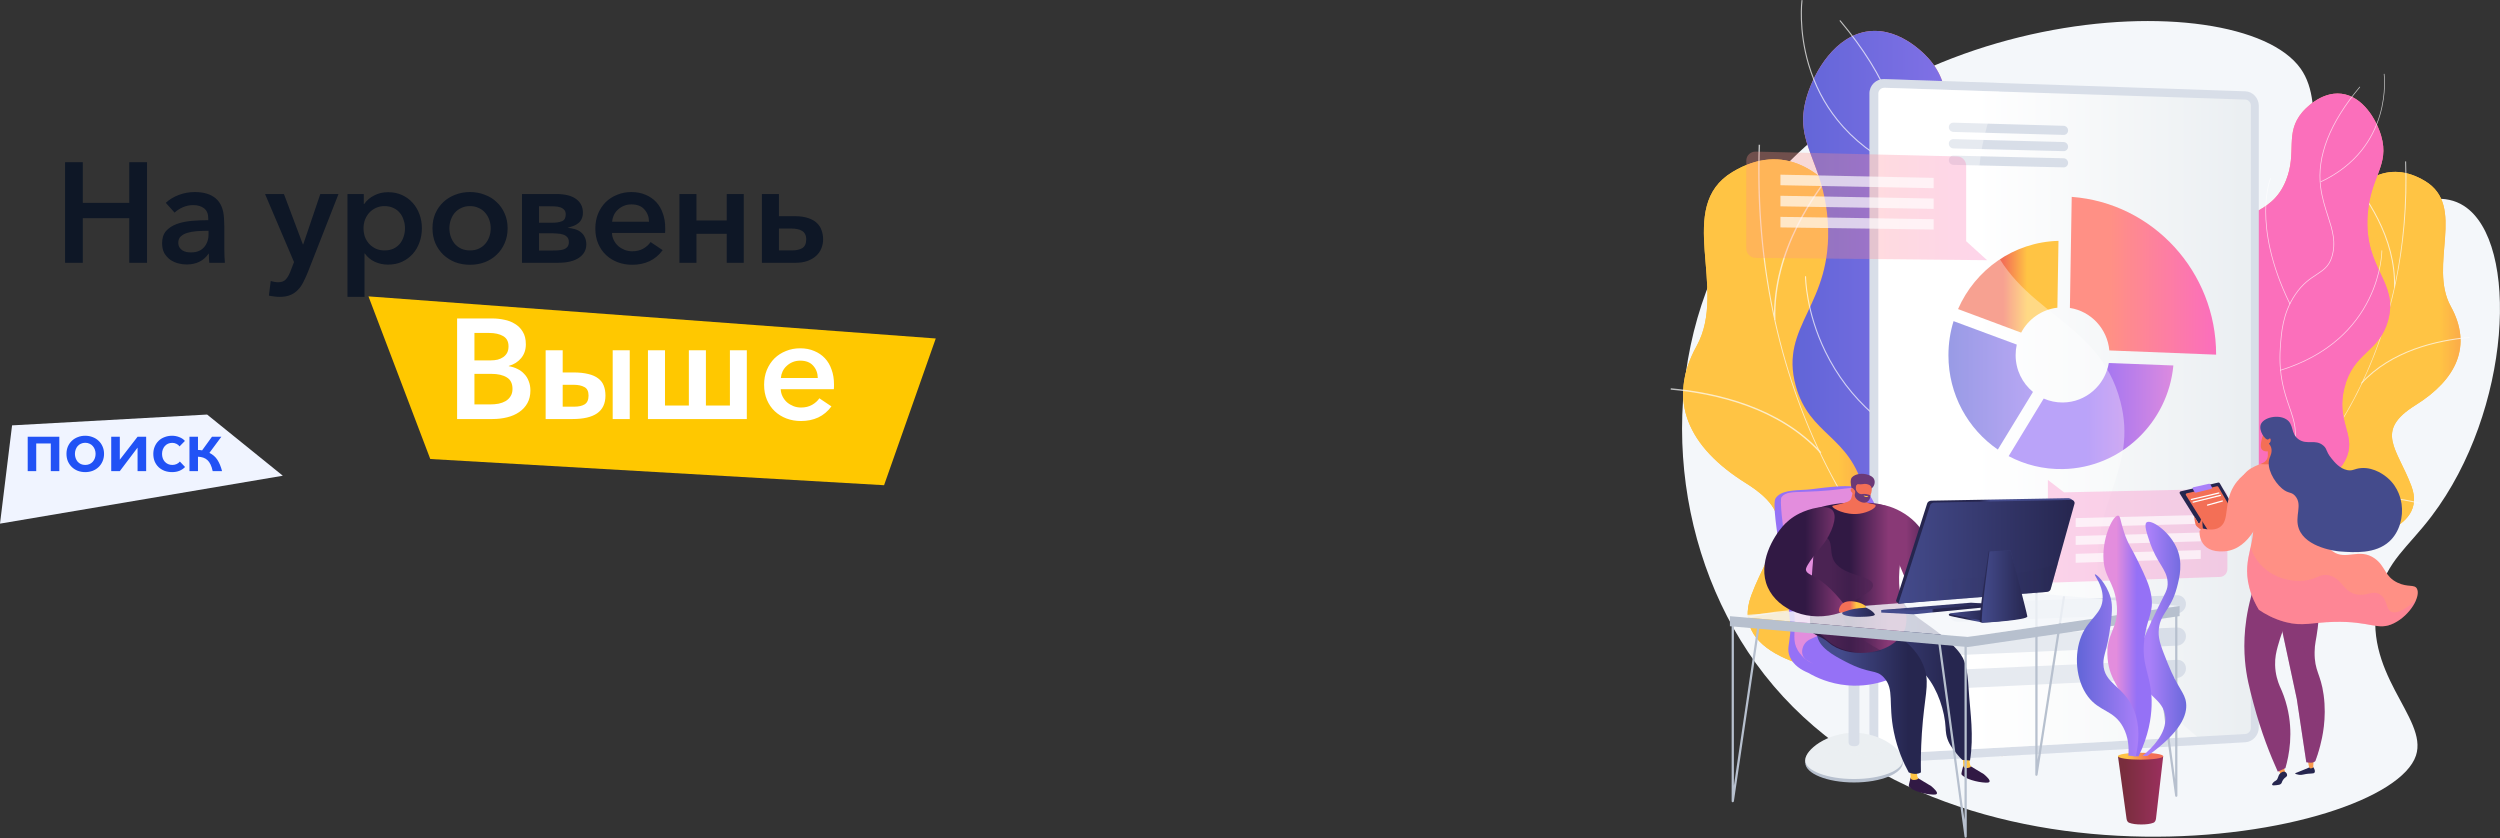 <svg width="1408" height="472" viewBox="0 0 1408 472" fill="none" xmlns="http://www.w3.org/2000/svg">
<rect x="0" y="0" width="1408" height="472" fill="#333333" stroke="none"/>
<path d="M207.521 166.92L527.022 190.63L497.907 273.271L242.333 258.518L207.521 166.92Z" fill="#FFC800"/>
<path d="M36.64 91.36H46.64V114.24H72.8V91.36H82.8V148H72.8V122.88H46.64V148H36.64V91.36ZM117.293 123.04C117.293 120.48 116.52 118.587 114.973 117.36C113.426 116.133 111.373 115.52 108.813 115.52C106.786 115.52 104.84 115.92 102.973 116.72C101.16 117.52 99.613 118.533 98.333 119.76L93.373 114.24C95.347 112.373 97.746 110.907 100.573 109.84C103.453 108.72 106.493 108.16 109.693 108.16C114.76 108.16 118.706 109.36 121.533 111.76C124.36 114.16 125.906 117.92 126.173 123.04C126.226 123.787 126.253 124.533 126.253 125.28C126.306 126.027 126.333 126.8 126.333 127.6V139.84C126.333 141.227 126.36 142.64 126.413 144.08C126.466 145.467 126.546 146.773 126.653 148H117.853C117.8 147.2 117.746 146.373 117.693 145.52C117.64 144.667 117.613 143.787 117.613 142.88H117.453C116.066 144.907 114.333 146.427 112.253 147.44C110.173 148.453 107.773 148.96 105.053 148.96C103.56 148.96 101.986 148.747 100.333 148.32C98.733 147.893 97.266 147.227 95.933 146.32C94.6 145.36 93.48 144.133 92.573 142.64C91.72 141.093 91.293 139.2 91.293 136.96C91.293 134.08 92.04 131.787 93.533 130.08C95.08 128.373 97.08 127.067 99.533 126.16C102.04 125.253 104.84 124.667 107.933 124.4C111.026 124.133 114.146 124 117.293 124V123.04ZM115.853 130C114.04 130 112.2 130.08 110.333 130.24C108.52 130.4 106.866 130.72 105.373 131.2C103.933 131.627 102.733 132.293 101.773 133.2C100.866 134.053 100.413 135.2 100.413 136.64C100.413 137.707 100.626 138.587 101.053 139.28C101.48 139.973 102.013 140.533 102.653 140.96C103.346 141.387 104.12 141.707 104.973 141.92C105.826 142.08 106.68 142.16 107.533 142.16C110.733 142.16 113.186 141.2 114.893 139.28C116.6 137.307 117.453 134.88 117.453 132V130H115.853ZM170.556 137.6H170.796L180.396 109.28H190.636L173.516 152.96C172.662 155.093 171.782 157.04 170.876 158.8C170.022 160.56 168.982 162.053 167.756 163.28C166.582 164.507 165.169 165.467 163.516 166.16C161.862 166.853 159.862 167.2 157.516 167.2C156.449 167.2 155.382 167.12 154.316 166.96C153.302 166.853 152.342 166.693 151.436 166.48L152.476 158.24C153.062 158.453 153.702 158.613 154.396 158.72C155.142 158.88 155.862 158.96 156.556 158.96C158.529 158.96 159.996 158.427 160.956 157.36C161.916 156.347 162.769 154.88 163.516 152.96L165.596 147.6L149.276 109.28H159.916L170.556 137.6ZM205.296 167.2H195.696V109.28H204.896V114.88H205.136C206.522 112.853 208.389 111.253 210.736 110.08C213.082 108.853 215.669 108.24 218.496 108.24C221.429 108.24 224.069 108.773 226.416 109.84C228.762 110.907 230.762 112.373 232.416 114.24C234.069 116.053 235.349 118.213 236.256 120.72C237.162 123.173 237.616 125.787 237.616 128.56C237.616 131.333 237.162 133.973 236.256 136.48C235.402 138.933 234.149 141.093 232.496 142.96C230.842 144.827 228.816 146.32 226.416 147.44C224.069 148.507 221.429 149.04 218.496 149.04C215.936 149.04 213.456 148.507 211.056 147.44C208.709 146.32 206.842 144.747 205.456 142.72H205.296V167.2ZM228.096 128.56C228.096 126.907 227.829 125.333 227.296 123.84C226.816 122.293 226.096 120.96 225.136 119.84C224.176 118.667 222.976 117.76 221.536 117.12C220.096 116.427 218.416 116.08 216.496 116.08C214.736 116.08 213.136 116.427 211.696 117.12C210.256 117.76 209.002 118.667 207.936 119.84C206.922 120.96 206.122 122.293 205.536 123.84C205.002 125.333 204.736 126.907 204.736 128.56C204.736 130.267 205.002 131.893 205.536 133.44C206.122 134.933 206.922 136.24 207.936 137.36C209.002 138.48 210.256 139.387 211.696 140.08C213.136 140.72 214.736 141.04 216.496 141.04C218.416 141.04 220.096 140.72 221.536 140.08C222.976 139.387 224.176 138.48 225.136 137.36C226.096 136.187 226.816 134.853 227.296 133.36C227.829 131.813 228.096 130.213 228.096 128.56ZM285.893 128.56C285.893 131.6 285.333 134.4 284.213 136.96C283.146 139.467 281.653 141.627 279.733 143.44C277.866 145.253 275.626 146.667 273.013 147.68C270.453 148.64 267.679 149.12 264.693 149.12C261.706 149.12 258.933 148.64 256.373 147.68C253.813 146.667 251.573 145.253 249.653 143.44C247.786 141.627 246.293 139.467 245.173 136.96C244.106 134.4 243.573 131.6 243.573 128.56C243.573 125.52 244.106 122.747 245.173 120.24C246.293 117.733 247.786 115.6 249.653 113.84C251.573 112.027 253.813 110.64 256.373 109.68C258.933 108.667 261.706 108.16 264.693 108.16C267.679 108.16 270.453 108.667 273.013 109.68C275.626 110.64 277.866 112.027 279.733 113.84C281.653 115.6 283.146 117.733 284.213 120.24C285.333 122.747 285.893 125.52 285.893 128.56ZM276.373 128.56C276.373 126.907 276.106 125.333 275.573 123.84C275.039 122.293 274.266 120.96 273.253 119.84C272.293 118.667 271.066 117.76 269.573 117.12C268.133 116.427 266.506 116.08 264.693 116.08C262.879 116.08 261.253 116.427 259.812 117.12C258.373 117.76 257.146 118.667 256.133 119.84C255.173 120.96 254.426 122.293 253.893 123.84C253.359 125.333 253.093 126.907 253.093 128.56C253.093 130.213 253.359 131.813 253.893 133.36C254.426 134.853 255.173 136.187 256.133 137.36C257.146 138.48 258.373 139.387 259.812 140.08C261.253 140.72 262.879 141.04 264.693 141.04C266.506 141.04 268.133 140.72 269.573 140.08C271.066 139.387 272.293 138.48 273.253 137.36C274.266 136.187 275.039 134.853 275.573 133.36C276.106 131.813 276.373 130.213 276.373 128.56ZM311.176 125.44C313.363 125.44 315.15 125.147 316.536 124.56C317.923 123.973 318.616 122.72 318.616 120.8C318.616 119.68 318.35 118.827 317.816 118.24C317.283 117.6 316.563 117.12 315.656 116.8C314.75 116.48 313.683 116.293 312.456 116.24C311.23 116.187 309.923 116.16 308.536 116.16H303.576V125.44H311.176ZM303.576 141.12H309.416C310.91 141.12 312.323 141.093 313.656 141.04C314.99 140.987 316.136 140.827 317.096 140.56C318.11 140.24 318.91 139.76 319.496 139.12C320.083 138.48 320.376 137.547 320.376 136.32C320.376 135.147 320.083 134.24 319.496 133.6C318.91 132.907 318.11 132.4 317.096 132.08C316.136 131.76 314.99 131.573 313.656 131.52C312.323 131.413 310.91 131.36 309.416 131.36H303.576V141.12ZM293.976 148V109.28H313.336C318.243 109.28 321.95 110.213 324.456 112.08C327.016 113.947 328.296 116.48 328.296 119.68C328.296 121.12 328.056 122.32 327.576 123.28C327.15 124.24 326.536 125.04 325.736 125.68C324.936 126.32 324.003 126.853 322.936 127.28C321.923 127.653 320.83 128 319.656 128.32C321.096 128.427 322.456 128.667 323.736 129.04C325.016 129.413 326.136 129.973 327.096 130.72C328.056 131.467 328.803 132.427 329.336 133.6C329.923 134.72 330.216 136.08 330.216 137.68C330.216 140.773 328.83 143.28 326.056 145.2C323.283 147.067 319.363 148 314.296 148H293.976ZM365.534 124.88C365.481 122.107 364.601 119.787 362.894 117.92C361.241 116.053 358.814 115.12 355.614 115.12C354.068 115.12 352.654 115.387 351.374 115.92C350.094 116.453 348.974 117.173 348.014 118.08C347.054 118.933 346.281 119.973 345.694 121.2C345.161 122.373 344.841 123.6 344.734 124.88H365.534ZM374.654 128.4C374.654 128.827 374.654 129.28 374.654 129.76C374.654 130.24 374.628 130.72 374.574 131.2H344.654C344.708 132.64 345.054 134 345.694 135.28C346.334 136.56 347.161 137.653 348.174 138.56C349.241 139.467 350.441 140.187 351.774 140.72C353.108 141.253 354.548 141.52 356.094 141.52C358.494 141.52 360.574 141.013 362.334 140C364.094 138.987 365.454 137.76 366.414 136.32L373.214 140.88C371.188 143.653 368.708 145.733 365.774 147.12C362.894 148.453 359.641 149.12 356.014 149.12C353.134 149.12 350.414 148.64 347.854 147.68C345.348 146.72 343.161 145.36 341.294 143.6C339.428 141.84 337.961 139.707 336.894 137.2C335.828 134.693 335.294 131.867 335.294 128.72C335.294 125.68 335.801 122.907 336.814 120.4C337.881 117.84 339.321 115.653 341.134 113.84C343.001 112.027 345.161 110.64 347.614 109.68C350.068 108.667 352.734 108.16 355.614 108.16C358.548 108.16 361.188 108.667 363.534 109.68C365.881 110.64 367.881 112 369.534 113.76C371.188 115.52 372.441 117.653 373.294 120.16C374.201 122.613 374.654 125.36 374.654 128.4ZM392.251 148H382.651V109.28H392.251V124.16H409.291V109.28H418.891V148H409.291V131.68H392.251V148ZM438.698 109.28V121.76H447.738C450.618 121.76 453.071 122.107 455.098 122.8C457.125 123.44 458.751 124.347 459.978 125.52C461.258 126.693 462.165 128.08 462.698 129.68C463.285 131.28 463.578 132.987 463.578 134.8C463.578 136.667 463.231 138.4 462.538 140C461.898 141.6 460.911 142.987 459.578 144.16C458.298 145.333 456.698 146.267 454.778 146.96C452.858 147.653 450.618 148 448.058 148H429.098V109.28H438.698ZM438.698 141.04H445.978C448.378 141.04 450.325 140.613 451.818 139.76C453.311 138.853 454.058 137.2 454.058 134.8C454.058 133.627 453.845 132.64 453.418 131.84C452.991 131.04 452.405 130.427 451.658 130C450.911 129.52 450.031 129.2 449.018 129.04C448.058 128.827 446.991 128.72 445.818 128.72H438.698V141.04Z" fill="#0E1726"/>
<path d="M257.44 179.36H277.36C279.547 179.36 281.76 179.6 284 180.08C286.24 180.507 288.24 181.28 290 182.4C291.813 183.467 293.28 184.933 294.4 186.8C295.573 188.667 296.16 191.04 296.16 193.92C296.16 196.96 295.28 199.547 293.52 201.68C291.76 203.813 289.44 205.28 286.56 206.08V206.24C288.267 206.507 289.867 207.013 291.36 207.76C292.853 208.453 294.133 209.387 295.2 210.56C296.32 211.68 297.173 213.04 297.76 214.64C298.4 216.187 298.72 217.947 298.72 219.92C298.72 222.64 298.16 225.013 297.04 227.04C295.92 229.067 294.373 230.747 292.4 232.08C290.48 233.413 288.213 234.4 285.6 235.04C283.04 235.68 280.293 236 277.36 236H257.44V179.36ZM267.2 202.96H276.48C277.813 202.96 279.067 202.827 280.24 202.56C281.467 202.24 282.533 201.76 283.44 201.12C284.347 200.48 285.067 199.68 285.6 198.72C286.133 197.707 286.4 196.48 286.4 195.04C286.4 192.373 285.387 190.453 283.36 189.28C281.333 188.107 278.693 187.52 275.44 187.52H267.2V202.96ZM267.2 227.76H276.24C277.787 227.76 279.307 227.627 280.8 227.36C282.293 227.04 283.6 226.56 284.72 225.92C285.893 225.227 286.827 224.32 287.52 223.2C288.267 222.08 288.64 220.693 288.64 219.04C288.64 216 287.573 213.84 285.44 212.56C283.307 211.227 280.4 210.56 276.72 210.56H267.2V227.76ZM316.908 197.28V209.76H322.828C326.188 209.76 329.014 210.053 331.308 210.64C333.601 211.173 335.468 212 336.908 213.12C338.348 214.187 339.388 215.547 340.028 217.2C340.668 218.8 340.988 220.667 340.988 222.8C340.988 227.28 339.414 230.613 336.268 232.8C333.174 234.933 328.588 236 322.508 236H307.308V197.28H316.908ZM316.908 229.04H323.468C325.868 229.04 327.788 228.613 329.228 227.76C330.721 226.853 331.468 225.2 331.468 222.8C331.468 220.4 330.694 218.8 329.148 218C327.601 217.147 325.628 216.72 323.228 216.72H316.908V229.04ZM354.668 197.28V236H345.068V197.28H354.668ZM364.926 236V197.28H374.526V228.4H387.966V197.28H397.566V228.4H411.086V197.28H420.606V236H364.926ZM460.584 212.88C460.531 210.107 459.651 207.787 457.944 205.92C456.291 204.053 453.864 203.12 450.664 203.12C449.118 203.12 447.704 203.387 446.424 203.92C445.144 204.453 444.024 205.173 443.064 206.08C442.104 206.933 441.331 207.973 440.744 209.2C440.211 210.373 439.891 211.6 439.784 212.88H460.584ZM469.704 216.4C469.704 216.827 469.704 217.28 469.704 217.76C469.704 218.24 469.678 218.72 469.624 219.2H439.704C439.758 220.64 440.104 222 440.744 223.28C441.384 224.56 442.211 225.653 443.224 226.56C444.291 227.467 445.491 228.187 446.824 228.72C448.158 229.253 449.598 229.52 451.144 229.52C453.544 229.52 455.624 229.013 457.384 228C459.144 226.987 460.504 225.76 461.464 224.32L468.264 228.88C466.238 231.653 463.758 233.733 460.824 235.12C457.944 236.453 454.691 237.12 451.064 237.12C448.184 237.12 445.464 236.64 442.904 235.68C440.398 234.72 438.211 233.36 436.344 231.6C434.478 229.84 433.011 227.707 431.944 225.2C430.878 222.693 430.344 219.867 430.344 216.72C430.344 213.68 430.851 210.907 431.864 208.4C432.931 205.84 434.371 203.653 436.184 201.84C438.051 200.027 440.211 198.64 442.664 197.68C445.118 196.667 447.784 196.16 450.664 196.16C453.598 196.16 456.238 196.667 458.584 197.68C460.931 198.64 462.931 200 464.584 201.76C466.238 203.52 467.491 205.653 468.344 208.16C469.251 210.613 469.704 213.36 469.704 216.4Z" fill="white"/>
<path d="M6.798 239.567L116.645 233.473L159.279 267.93L0 294.911L6.798 239.567Z" fill="#F0F4FF"/>
<path d="M20.405 265.335H15.605V245.975H33.406V265.335H28.605V249.775H20.405V265.335ZM58.596 255.615C58.596 257.135 58.316 258.535 57.756 259.815C57.223 261.068 56.476 262.148 55.516 263.055C54.583 263.962 53.463 264.668 52.156 265.175C50.876 265.655 49.49 265.895 47.996 265.895C46.503 265.895 45.116 265.655 43.836 265.175C42.556 264.668 41.436 263.962 40.476 263.055C39.543 262.148 38.796 261.068 38.236 259.815C37.703 258.535 37.436 257.135 37.436 255.615C37.436 254.095 37.703 252.708 38.236 251.455C38.796 250.202 39.543 249.135 40.476 248.255C41.436 247.348 42.556 246.655 43.836 246.175C45.116 245.668 46.503 245.415 47.996 245.415C49.49 245.415 50.876 245.668 52.156 246.175C53.463 246.655 54.583 247.348 55.516 248.255C56.476 249.135 57.223 250.202 57.756 251.455C58.316 252.708 58.596 254.095 58.596 255.615ZM53.836 255.615C53.836 254.788 53.703 254.002 53.436 253.255C53.17 252.482 52.783 251.815 52.276 251.255C51.796 250.668 51.183 250.215 50.436 249.895C49.716 249.548 48.903 249.375 47.996 249.375C47.09 249.375 46.276 249.548 45.556 249.895C44.836 250.215 44.223 250.668 43.716 251.255C43.236 251.815 42.863 252.482 42.596 253.255C42.33 254.002 42.196 254.788 42.196 255.615C42.196 256.442 42.33 257.242 42.596 258.015C42.863 258.762 43.236 259.428 43.716 260.015C44.223 260.575 44.836 261.028 45.556 261.375C46.276 261.695 47.09 261.855 47.996 261.855C48.903 261.855 49.716 261.695 50.436 261.375C51.183 261.028 51.796 260.575 52.276 260.015C52.783 259.428 53.17 258.762 53.436 258.015C53.703 257.242 53.836 256.442 53.836 255.615ZM77.478 252.095L67.478 265.335H62.638V245.975H67.478V258.895L77.478 245.975H82.318V265.335H77.478V252.095ZM101.104 251.415C100.704 250.802 100.131 250.322 99.384 249.975C98.638 249.602 97.851 249.415 97.024 249.415C96.144 249.415 95.344 249.575 94.624 249.895C93.931 250.215 93.331 250.655 92.824 251.215C92.344 251.775 91.958 252.442 91.664 253.215C91.398 253.962 91.264 254.775 91.264 255.655C91.264 256.508 91.398 257.322 91.664 258.095C91.931 258.842 92.318 259.495 92.824 260.055C93.331 260.615 93.944 261.055 94.664 261.375C95.384 261.695 96.184 261.855 97.064 261.855C97.971 261.855 98.784 261.682 99.504 261.335C100.251 260.988 100.851 260.522 101.304 259.935L104.224 263.015C103.398 263.895 102.358 264.602 101.104 265.135C99.878 265.642 98.491 265.895 96.944 265.895C95.398 265.895 93.971 265.655 92.664 265.175C91.384 264.668 90.264 263.975 89.304 263.095C88.371 262.188 87.638 261.108 87.104 259.855C86.598 258.602 86.344 257.202 86.344 255.655C86.344 254.135 86.611 252.748 87.144 251.495C87.678 250.242 88.411 249.162 89.344 248.255C90.278 247.348 91.398 246.655 92.704 246.175C94.011 245.668 95.424 245.415 96.944 245.415C98.304 245.415 99.638 245.668 100.944 246.175C102.278 246.682 103.344 247.402 104.144 248.335L101.104 251.415ZM111.502 253.415C112.329 253.415 113.102 253.495 113.822 253.655L119.382 245.975H124.662L117.942 255.055C119.862 255.988 121.369 257.308 122.462 259.015C123.556 260.722 124.422 262.828 125.062 265.335H119.782C119.462 263.815 119.049 262.548 118.542 261.535C118.062 260.522 117.476 259.708 116.782 259.095C116.116 258.482 115.342 258.028 114.462 257.735C113.609 257.442 112.622 257.268 111.502 257.215V265.335H106.702V245.975H111.502V253.415Z" fill="#2152F5"/>
<path d="M1295.65 38.543C1311.38 60.561 1293.59 96.711 1316.76 113.15C1339.31 129.152 1366.52 102.247 1387.76 116.003C1419.26 136.409 1414.55 231.347 1369.42 290.78C1355.85 308.652 1344.43 315.671 1339.55 335.775C1329.07 378.942 1367.76 404.148 1360.67 425.518C1344.72 473.635 1091.97 516.53 988.869 373.51C940.717 306.714 932.597 209.614 974.209 135.365C1049.4 1.196 1260.36 -10.86 1295.65 38.543Z" fill="#F4F7FA"/>
<path d="M1256.43 339.063C1253.72 338.833 1248.04 335.944 1246.86 334.58C1239.07 325.503 1223.36 309.455 1223.55 296.805C1223.59 294.645 1233.13 292.225 1234.39 290.188C1240.1 287.167 1242.27 286.475 1246.29 280.936C1258.15 264.589 1228.24 236.166 1261.08 224.286C1285.14 215.584 1306.11 223.089 1301.84 185.334C1297.56 147.579 1324.59 77.265 1365.72 101.938C1389.33 116.098 1367.44 149.316 1380.28 172.555C1392.49 194.638 1383.73 213.637 1360.34 228.229C1336.95 242.82 1350.22 252.675 1358.12 273.821C1367.62 299.222 1328.18 305.516 1309.72 306.867C1294.86 307.955 1257.75 320.755 1256.43 339.061L1256.43 339.063Z" fill="url(#paint0_linear_4_2600)"/>
<path d="M1256.43 339.063C1253.72 338.833 1248.04 335.944 1246.86 334.58C1239.07 325.503 1223.36 309.455 1223.55 296.805C1223.59 294.645 1233.13 292.225 1234.39 290.188C1240.1 287.167 1242.27 286.475 1246.29 280.936C1258.15 264.589 1228.24 236.166 1261.08 224.286C1285.14 215.584 1306.11 223.089 1301.84 185.334C1297.56 147.579 1324.59 77.265 1365.72 101.938C1389.33 116.098 1367.44 149.316 1380.28 172.555C1392.49 194.638 1383.73 213.637 1360.34 228.229C1336.95 242.82 1350.22 252.675 1358.12 273.821C1367.62 299.222 1328.18 305.516 1309.72 306.867C1294.86 307.955 1257.75 320.755 1256.43 339.061L1256.43 339.063Z" fill="url(#paint1_linear_4_2600)"/>
<g style="mix-blend-mode:soft-light" opacity="0.7">
<path d="M1235.59 316.766L1235.32 316.258C1313.54 273.826 1358.12 189.582 1354.55 90.904L1355.13 90.883C1356.82 137.649 1347.28 182.888 1327.55 221.706C1306.8 262.517 1275 295.388 1235.59 316.764L1235.59 316.766Z" fill="#FCFDFE"/>
<path d="M1363.28 283.927C1339.84 277.354 1301.19 278.83 1277.11 287.222L1276.92 286.676C1301.09 278.253 1339.9 276.77 1363.43 283.371L1363.28 283.927H1363.28Z" fill="#FCFDFE"/>
<path d="M1250.86 308.259L1250.45 307.847C1259.89 298.546 1264.27 284.829 1263.46 267.077C1262.87 254.06 1259.55 239.218 1253.61 222.959L1254.15 222.76C1260.11 239.073 1263.44 253.973 1264.04 267.049C1264.85 284.971 1260.42 298.835 1250.85 308.258L1250.86 308.259Z" fill="#FCFDFE"/>
<path d="M1330.13 216.089L1329.71 215.699C1346.6 197.252 1372.25 191.398 1390.79 189.734L1390.84 190.309C1372.4 191.963 1346.9 197.78 1330.13 216.089Z" fill="#FCFDFE"/>
<path d="M1348.89 161.982L1348.31 161.965C1349.12 133.795 1331.89 109.754 1321.54 97.931L1321.97 97.55C1332.38 109.437 1349.7 133.615 1348.89 161.982Z" fill="#FCFDFE"/>
</g>
<path d="M1127.41 425.858C1131.17 425.537 1139.06 421.531 1140.68 419.638C1151.5 407.043 1173.3 384.779 1173.03 367.226C1172.98 364.229 1159.74 360.87 1157.99 358.046C1150.06 353.857 1147.06 352.893 1141.48 345.21C1125.02 322.529 1166.53 283.092 1120.95 266.608C1087.57 254.534 1058.48 264.948 1064.41 212.564C1070.34 160.18 1032.84 62.618 975.764 96.853C943.006 116.499 973.382 162.59 955.563 194.832C938.629 225.471 950.782 251.833 983.233 272.078C1015.68 292.323 997.282 305.997 986.316 335.338C973.144 370.582 1027.86 379.314 1053.47 381.19C1074.09 382.701 1125.57 400.458 1127.41 425.86L1127.41 425.858Z" fill="url(#paint2_linear_4_2600)"/>
<path d="M1127.41 425.858C1131.17 425.537 1139.06 421.531 1140.68 419.638C1151.5 407.043 1173.3 384.779 1173.03 367.226C1172.98 364.229 1159.74 360.87 1157.99 358.046C1150.06 353.857 1147.06 352.893 1141.48 345.21C1125.02 322.529 1166.53 283.092 1120.95 266.608C1087.57 254.534 1058.48 264.948 1064.41 212.564C1070.34 160.18 1032.84 62.618 975.764 96.853C943.006 116.499 973.382 162.59 955.563 194.832C938.629 225.471 950.782 251.833 983.233 272.078C1015.68 292.323 997.282 305.997 986.316 335.338C973.144 370.582 1027.86 379.314 1053.47 381.19C1074.09 382.701 1125.57 400.458 1127.41 425.86L1127.41 425.858Z" fill="url(#paint3_linear_4_2600)"/>
<g style="mix-blend-mode:soft-light" opacity="0.7">
<path d="M1156.32 394.921L1156.7 394.218C1048.17 335.343 986.326 218.455 991.271 81.541L990.471 81.512C988.126 146.399 1001.36 209.166 1028.74 263.027C1057.53 319.653 1101.64 365.26 1156.32 394.92L1156.32 394.921Z" fill="#FCFDFE"/>
<path d="M979.161 349.359C1011.68 340.237 1065.31 342.288 1098.72 353.929L1098.98 353.173C1065.44 341.485 1011.6 339.429 978.944 348.588L979.161 349.361V349.359Z" fill="#FCFDFE"/>
<path d="M1135.15 383.12L1135.71 382.548C1122.61 369.644 1116.54 350.612 1117.66 325.98C1118.48 307.92 1123.08 287.326 1131.33 264.769L1130.58 264.494C1122.3 287.128 1117.68 307.803 1116.86 325.944C1115.72 350.812 1121.88 370.048 1135.15 383.12Z" fill="#FCFDFE"/>
<path d="M1025.15 255.233L1025.74 254.692C1002.3 229.097 966.715 220.973 940.992 218.665L940.921 219.464C966.503 221.759 1001.88 229.828 1025.15 255.233H1025.15Z" fill="#FCFDFE"/>
<path d="M999.132 180.161L999.932 180.138C998.806 141.053 1022.72 107.696 1037.08 91.291L1036.47 90.763C1022.04 107.257 997.996 140.803 999.13 180.162L999.132 180.161Z" fill="#FCFDFE"/>
</g>
<path d="M1205.8 360.949C1218.15 341.74 1208.29 308.503 1195.36 288.751C1180.27 265.691 1167.06 270.268 1156.72 251.421C1137.47 216.33 1175.38 186.074 1158.77 149.148C1145.2 118.96 1114.71 127.725 1101.2 93.612C1091.44 68.995 1102.63 52.598 1087.08 33.969C1085.75 32.376 1071.17 15.407 1052.53 17.609C1033.71 19.832 1021.76 40.286 1017.54 54.571C1009.74 80.98 1027.19 90.258 1029.43 124.958C1032.48 172.201 1001.95 182.966 1011.39 217.288C1019.18 245.629 1041.79 244.825 1049.81 276.422C1057.25 305.762 1040.46 317.116 1047.35 336.377C1063.23 380.681 1180.61 400.133 1205.8 360.949Z" fill="url(#paint4_linear_4_2600)"/>
<path d="M1205.8 360.949C1218.15 341.74 1208.29 308.503 1195.36 288.751C1180.27 265.691 1167.06 270.268 1156.72 251.421C1137.47 216.33 1175.38 186.074 1158.77 149.148C1145.2 118.96 1114.71 127.725 1101.2 93.612C1091.44 68.995 1102.63 52.598 1087.08 33.969C1085.75 32.376 1071.17 15.407 1052.53 17.609C1033.71 19.832 1021.76 40.286 1017.54 54.571C1009.74 80.98 1027.19 90.258 1029.43 124.958C1032.48 172.201 1001.95 182.966 1011.39 217.288C1019.18 245.629 1041.79 244.825 1049.81 276.422C1057.25 305.762 1040.46 317.116 1047.35 336.377C1063.23 380.681 1180.61 400.133 1205.8 360.949Z" fill="url(#paint5_linear_4_2600)"/>
<g style="mix-blend-mode:soft-light" opacity="0.7">
<path d="M1188.91 391.237C1189.07 391.237 1189.2 391.125 1189.22 390.969C1189.25 390.798 1189.13 390.638 1188.96 390.614C1169.01 387.673 1150.55 380.687 1134.09 369.851C1118.51 359.586 1102.39 348.972 1095.8 330.368C1090.82 316.298 1094.29 306.226 1098.68 293.474C1102.96 281.068 1108.28 265.627 1106.67 241.635C1105.76 227.934 1104.62 210.885 1093.46 194.342C1086.95 184.706 1080.44 180.427 1074.69 176.65C1068.66 172.69 1063.89 169.563 1061.36 161.604C1057.24 148.628 1060.74 137.764 1064.79 125.185C1067.3 117.422 1069.88 109.392 1071.13 99.786C1074.65 72.749 1063.03 43.043 1036.6 11.496C1036.49 11.363 1036.29 11.347 1036.16 11.457C1036.03 11.567 1036.01 11.766 1036.12 11.898C1062.43 43.305 1074 72.847 1070.51 99.704C1069.27 109.254 1066.69 117.254 1064.2 124.991C1060.11 137.672 1056.58 148.625 1060.77 161.791C1063.37 169.96 1068.45 173.303 1074.35 177.171C1080.05 180.915 1086.51 185.158 1092.94 194.691C1104 211.096 1105.14 228.051 1106.05 241.676C1107.65 265.543 1102.35 280.917 1098.09 293.27C1093.66 306.137 1090.16 316.301 1095.21 330.578C1101.87 349.382 1118.07 360.053 1133.75 370.375C1150.28 381.262 1168.82 388.281 1188.86 391.235C1188.88 391.237 1188.9 391.238 1188.91 391.238L1188.91 391.237Z" fill="white"/>
</g>
<g style="mix-blend-mode:soft-light" opacity="0.7">
<path d="M1097.9 202.954C1098.01 202.954 1098.12 202.89 1098.18 202.779C1115.83 166.859 1119.53 138.645 1119.53 121.3C1119.52 102.482 1115.27 92.015 1115.22 91.912C1115.16 91.752 1114.97 91.677 1114.81 91.743C1114.65 91.808 1114.58 91.992 1114.64 92.152C1114.69 92.255 1118.9 102.636 1118.9 121.343C1118.9 138.612 1115.21 166.711 1097.61 202.502C1097.54 202.656 1097.6 202.843 1097.76 202.921C1097.8 202.942 1097.85 202.954 1097.9 202.954H1097.9Z" fill="white"/>
</g>
<g style="mix-blend-mode:soft-light" opacity="0.7">
<path d="M1106.18 261.444C1106.31 261.444 1106.44 261.357 1106.48 261.224C1106.53 261.059 1106.44 260.883 1106.27 260.832C1085.97 254.545 1068.66 245.11 1054.81 232.791C1043.73 222.938 1034.84 211.225 1028.36 197.98C1017.34 175.43 1017.19 156.012 1017.19 155.819C1017.19 155.647 1017.05 155.507 1016.87 155.507C1016.7 155.507 1016.56 155.648 1016.56 155.821C1016.56 156.016 1016.72 175.578 1027.8 198.256C1034.31 211.575 1043.26 223.352 1054.4 233.259C1068.31 245.639 1085.7 255.117 1106.09 261.431C1106.12 261.441 1106.15 261.445 1106.18 261.445L1106.18 261.444Z" fill="white"/>
</g>
<g style="mix-blend-mode:soft-light" opacity="0.7">
<path d="M1116.6 359.405C1116.67 359.405 1116.73 359.382 1116.79 359.338C1132.67 346.757 1145.33 332.76 1154.43 317.729C1161.71 305.701 1166.74 292.991 1169.37 279.95C1173.85 257.737 1169.77 242.047 1169.73 241.891C1169.68 241.723 1169.51 241.626 1169.34 241.669C1169.18 241.713 1169.08 241.886 1169.12 242.052C1169.16 242.206 1173.21 257.781 1168.75 279.859C1164.63 300.235 1152.2 330.479 1116.4 358.845C1116.27 358.953 1116.24 359.149 1116.35 359.285C1116.41 359.363 1116.5 359.404 1116.59 359.404L1116.6 359.405Z" fill="white"/>
</g>
<g style="mix-blend-mode:soft-light" opacity="0.7">
<path d="M1070.51 95.379C1070.63 95.379 1070.74 95.314 1070.79 95.2C1070.87 95.044 1070.8 94.857 1070.64 94.783C1056.05 87.891 1044.05 78.641 1034.99 67.29C1027.74 58.208 1022.33 47.768 1018.93 36.258C1013.12 16.647 1015.16 0.515 1015.18 0.354C1015.21 0.183 1015.09 0.025 1014.92 0.002C1014.74 -0.019 1014.59 0.101 1014.56 0.272C1014.54 0.433 1012.48 16.675 1018.32 36.409C1021.74 48 1027.18 58.517 1034.49 67.665C1043.61 79.098 1055.69 88.412 1070.37 95.347C1070.42 95.366 1070.46 95.376 1070.51 95.376L1070.51 95.379Z" fill="white"/>
</g>
<path d="M1220.67 272.348C1212.78 260.065 1219.08 238.812 1227.34 226.182C1236.99 211.436 1245.44 214.364 1252.05 202.311C1264.36 179.873 1240.12 160.525 1250.74 136.913C1259.42 117.609 1278.92 123.214 1287.56 101.4C1293.79 85.66 1286.64 75.175 1296.58 63.262C1297.43 62.245 1306.76 51.394 1318.68 52.801C1330.71 54.223 1338.35 67.302 1341.05 76.436C1346.04 93.323 1334.88 99.256 1333.45 121.443C1331.5 151.652 1351.02 158.536 1344.99 180.483C1340 198.605 1325.54 198.091 1320.42 218.293C1315.66 237.054 1326.4 244.316 1321.99 256.63C1311.84 284.961 1236.78 297.399 1220.67 272.343V272.348Z" fill="url(#paint6_linear_4_2600)"/>
<path d="M1220.67 272.348C1212.78 260.065 1219.08 238.812 1227.34 226.182C1236.99 211.436 1245.44 214.364 1252.05 202.311C1264.36 179.873 1240.12 160.525 1250.74 136.913C1259.42 117.609 1278.92 123.214 1287.56 101.4C1293.79 85.66 1286.64 75.175 1296.58 63.262C1297.43 62.245 1306.76 51.394 1318.68 52.801C1330.71 54.223 1338.35 67.302 1341.05 76.436C1346.04 93.323 1334.88 99.256 1333.45 121.443C1331.5 151.652 1351.02 158.536 1344.99 180.483C1340 198.605 1325.54 198.091 1320.42 218.293C1315.66 237.054 1326.4 244.316 1321.99 256.63C1311.84 284.961 1236.78 297.399 1220.67 272.343V272.348Z" fill="url(#paint7_linear_4_2600)"/>
<g style="mix-blend-mode:soft-light" opacity="0.7">
<path d="M1231.47 291.716C1231.37 291.716 1231.28 291.643 1231.27 291.545C1231.25 291.434 1231.33 291.334 1231.44 291.318C1244.2 289.437 1256 284.97 1266.52 278.042C1276.49 271.478 1286.79 264.692 1291.01 252.795C1294.19 243.797 1291.97 237.357 1289.16 229.204C1286.43 221.271 1283.03 211.398 1284.05 196.056C1284.64 187.296 1285.37 176.394 1292.51 165.814C1296.66 159.652 1300.83 156.917 1304.51 154.501C1308.36 151.97 1311.41 149.969 1313.03 144.88C1315.67 136.583 1313.43 129.636 1310.83 121.593C1309.24 116.628 1307.58 111.495 1306.78 105.353C1304.53 88.064 1311.96 69.07 1328.86 48.898C1328.93 48.813 1329.06 48.803 1329.15 48.874C1329.23 48.944 1329.24 49.071 1329.17 49.156C1312.35 69.239 1304.95 88.129 1307.18 105.302C1307.97 111.408 1309.62 116.525 1311.22 121.472C1313.83 129.58 1316.09 136.584 1313.41 145.004C1311.75 150.228 1308.5 152.364 1304.73 154.838C1301.09 157.232 1296.95 159.945 1292.84 166.041C1285.77 176.531 1285.04 187.373 1284.46 196.085C1283.44 211.348 1286.82 221.178 1289.55 229.077C1292.38 237.304 1294.62 243.803 1291.39 252.933C1287.13 264.956 1276.77 271.781 1266.75 278.38C1256.18 285.341 1244.32 289.83 1231.5 291.719C1231.49 291.719 1231.48 291.721 1231.47 291.721L1231.47 291.716Z" fill="white"/>
</g>
<g style="mix-blend-mode:soft-light" opacity="0.7">
<path d="M1289.67 171.32C1289.59 171.32 1289.52 171.279 1289.49 171.209C1278.2 148.241 1275.83 130.198 1275.84 119.107C1275.84 107.074 1278.56 100.383 1278.59 100.315C1278.63 100.213 1278.75 100.164 1278.85 100.207C1278.95 100.25 1279 100.366 1278.96 100.468C1278.93 100.534 1276.24 107.171 1276.24 119.134C1276.24 130.177 1278.6 148.144 1289.85 171.029C1289.9 171.128 1289.85 171.248 1289.76 171.297C1289.73 171.312 1289.7 171.319 1289.67 171.319L1289.67 171.32Z" fill="white"/>
</g>
<g style="mix-blend-mode:soft-light" opacity="0.7">
<path d="M1284.37 208.722C1284.28 208.722 1284.21 208.666 1284.18 208.581C1284.15 208.475 1284.21 208.364 1284.31 208.331C1297.29 204.311 1308.36 198.277 1317.22 190.4C1324.3 184.1 1329.99 176.611 1334.13 168.141C1341.18 153.722 1341.28 141.304 1341.28 141.181C1341.28 141.071 1341.37 140.98 1341.48 140.98C1341.59 140.98 1341.68 141.071 1341.68 141.181C1341.68 141.306 1341.58 153.814 1334.49 168.315C1330.33 176.832 1324.61 184.361 1317.49 190.698C1308.59 198.614 1297.47 204.674 1284.43 208.712C1284.41 208.719 1284.39 208.722 1284.37 208.722H1284.37Z" fill="white"/>
</g>
<g style="mix-blend-mode:soft-light" opacity="0.7">
<path d="M1277.71 271.361C1277.67 271.361 1277.62 271.347 1277.58 271.319C1267.43 263.274 1259.34 254.324 1253.52 244.712C1248.86 237.021 1245.65 228.893 1243.96 220.554C1241.1 206.349 1243.71 196.317 1243.74 196.218C1243.76 196.111 1243.87 196.049 1243.98 196.077C1244.09 196.105 1244.15 196.215 1244.12 196.322C1244.1 196.421 1241.5 206.381 1244.36 220.498C1247 233.528 1254.94 252.866 1277.83 271.005C1277.92 271.074 1277.93 271.199 1277.87 271.286C1277.83 271.335 1277.77 271.361 1277.71 271.361Z" fill="white"/>
</g>
<g style="mix-blend-mode:soft-light" opacity="0.7">
<path d="M1307.18 102.535C1307.1 102.535 1307.03 102.492 1307 102.42C1306.95 102.32 1306.99 102.201 1307.09 102.154C1316.42 97.747 1324.1 91.832 1329.89 84.573C1334.53 78.766 1337.98 72.091 1340.16 64.731C1343.87 52.191 1342.57 41.876 1342.55 41.773C1342.54 41.663 1342.62 41.562 1342.73 41.547C1342.84 41.534 1342.94 41.61 1342.95 41.72C1342.97 41.824 1344.28 52.209 1340.55 64.828C1338.36 72.239 1334.88 78.965 1330.21 84.815C1324.38 92.126 1316.66 98.081 1307.27 102.515C1307.24 102.528 1307.21 102.535 1307.18 102.535H1307.18Z" fill="white"/>
</g>
<path d="M1264.55 51.423L1061.32 44.544C1056.68 44.386 1052.9 47.987 1052.9 52.585V421.753C1052.9 426.351 1056.68 429.865 1061.32 429.6L1264.55 418.043C1268.75 417.805 1272.15 414.076 1272.15 409.714V59.578C1272.15 55.216 1268.75 51.566 1264.55 51.423Z" fill="#D8DEE8"/>
<g style="mix-blend-mode:multiply" opacity="0.3">
<path d="M1181.17 324.025C1177.71 281.813 1203.64 264.39 1193.75 226.147C1181.53 178.874 1134.52 176.849 1118.51 130.492C1112.38 112.731 1109.96 85.878 1127.51 46.785L1061.32 44.544C1056.68 44.386 1052.9 47.987 1052.9 52.585V421.753C1052.9 426.351 1056.68 429.865 1061.32 429.6L1242.53 419.295C1196.43 383.597 1183.29 349.97 1181.17 324.025Z" fill="#D8DEE8"/>
</g>
<path d="M1264.55 56.084L1061.32 49.44C1059.42 49.378 1057.87 50.859 1057.87 52.743V421.48C1057.87 423.364 1059.42 424.809 1061.32 424.704L1264.55 413.381C1266.28 413.286 1267.68 411.75 1267.68 409.96V59.435C1267.68 57.644 1266.28 56.142 1264.55 56.084Z" fill="url(#paint8_linear_4_2600)"/>
<path d="M1226.17 335.231L1102.85 339.675C1099.94 339.78 1097.58 342.223 1097.58 345.131C1097.58 348.04 1099.94 350.307 1102.85 350.193L1226.17 345.442C1228.91 345.337 1231.13 342.968 1231.13 340.151C1231.13 337.335 1228.91 335.132 1226.17 335.231Z" fill="#D8DEE8"/>
<path d="M1226.17 353.419L1102.85 358.412C1099.94 358.531 1097.58 360.984 1097.58 363.892C1097.58 366.801 1099.94 369.056 1102.85 368.931L1226.17 363.629C1228.91 363.511 1231.13 361.133 1231.13 358.317C1231.13 355.501 1228.91 353.308 1226.17 353.419Z" fill="#D8DEE8"/>
<path d="M1226.17 371.607L1102.85 377.149C1099.94 377.28 1097.58 379.743 1097.58 382.651C1097.58 385.56 1099.94 387.806 1102.85 387.668L1226.17 381.816C1228.91 381.686 1231.13 379.297 1231.13 376.483C1231.13 373.666 1228.91 371.483 1226.17 371.607Z" fill="#D8DEE8"/>
<path d="M1162.22 70.846L1100.19 69.088C1098.75 69.047 1097.58 70.182 1097.58 71.62C1097.58 73.061 1098.75 74.259 1100.19 74.297L1162.22 75.977C1163.62 76.015 1164.75 74.897 1164.75 73.481C1164.75 72.064 1163.62 70.884 1162.22 70.844V70.846Z" fill="#D8DEE8"/>
<path d="M1162.22 79.989L1100.19 78.37C1098.75 78.332 1097.58 79.468 1097.58 80.908C1097.58 82.348 1098.75 83.543 1100.19 83.58L1162.22 85.124C1163.62 85.158 1164.75 84.038 1164.75 82.621C1164.75 81.204 1163.62 80.027 1162.22 79.991V79.989Z" fill="#D8DEE8"/>
<path d="M1162.22 89.132L1100.19 87.649C1098.75 87.614 1097.58 88.754 1097.58 90.192C1097.58 91.632 1098.75 92.824 1100.19 92.857L1162.22 94.263C1163.62 94.294 1164.75 93.171 1164.75 91.756C1164.75 90.338 1163.62 89.163 1162.22 89.13V89.132Z" fill="#D8DEE8"/>
<path d="M1138.32 187.336C1142.35 179.718 1149.89 174.305 1158.72 173.296L1159.34 135.648C1134.16 136.306 1112.48 151.826 1102.77 174.073L1138.32 187.336Z" fill="url(#paint9_linear_4_2600)"/>
<path d="M1187.69 204.458C1185.55 216.966 1174.81 226.566 1161.81 226.686C1157.97 226.722 1154.31 225.925 1151.01 224.462L1131.28 256.891C1140.4 261.735 1150.81 264.38 1161.81 264.179C1194.54 263.58 1221.05 237.969 1224.04 205.832L1187.7 204.46L1187.69 204.458Z" fill="url(#paint10_linear_4_2600)"/>
<path d="M1125.18 253.199L1144.97 220.741C1139.01 215.848 1135.2 208.376 1135.2 199.981C1135.2 197.953 1135.42 195.976 1135.84 194.076L1100.24 180.864C1098.37 186.939 1097.36 193.395 1097.36 200.088C1097.36 222.25 1108.41 241.693 1125.18 253.199Z" fill="url(#paint11_linear_4_2600)"/>
<path d="M1165.77 173.439C1177.64 175.289 1186.87 185.148 1187.98 197.367L1248.12 199.744C1248.12 199.718 1248.12 199.69 1248.12 199.664C1248.12 153.047 1212.53 114.314 1166.79 110.873L1165.77 173.439H1165.77Z" fill="url(#paint12_linear_4_2600)"/>
<g style="mix-blend-mode:soft-light" opacity="0.35">
<path d="M1181.63 324.01C1178.18 281.803 1204.1 264.382 1194.22 226.142C1182 178.874 1135 176.849 1118.99 130.497C1113.11 113.471 1110.64 88.086 1125.93 51.551L1061.82 49.455C1059.91 49.393 1058.36 50.874 1058.36 52.758V421.453C1058.36 423.337 1059.91 424.783 1061.82 424.677L1237.48 414.89C1195.83 380.811 1183.67 348.878 1181.63 324.01Z" fill="white"/>
</g>
<g style="mix-blend-mode:multiply" opacity="0.3">
<path d="M1119.15 146.545L988.851 145.248C985.905 145.218 983.513 142.872 983.513 140.005V90.446C983.513 87.58 985.905 85.313 988.851 85.383L1102.29 88.085C1105.08 88.15 1107.34 90.462 1107.34 93.245V135.841L1119.15 146.544V146.545Z" fill="url(#paint13_linear_4_2600)"/>
</g>
<path opacity="0.67" d="M1089.03 105.995L1002.74 104.313V98.372L1089.03 100.174V105.995Z" fill="white"/>
<path opacity="0.67" d="M1089.03 117.641L1002.74 116.197V110.255L1089.03 111.819V117.641Z" fill="white"/>
<path opacity="0.67" d="M1089.03 129.286L1002.74 128.079V122.137L1089.03 123.462V129.286Z" fill="white"/>
<g style="mix-blend-mode:multiply" opacity="0.3">
<path d="M1162.46 277.281L1250.33 275.393C1252.62 275.343 1254.47 277.222 1254.47 279.588V320.501C1254.47 322.867 1252.62 324.849 1250.33 324.926L1157.71 328.048C1155.32 328.128 1153.37 326.228 1153.37 323.803V270.322L1162.46 277.283L1162.46 277.281Z" fill="url(#paint14_linear_4_2600)"/>
</g>
<path opacity="0.67" d="M1169.02 311.918L1239.47 309.812V314.757L1169.02 316.948V311.918Z" fill="white"/>
<path opacity="0.67" d="M1169.02 301.858L1239.47 299.921V304.866L1169.02 306.887V301.858Z" fill="white"/>
<path opacity="0.67" d="M1169.02 291.795L1239.47 290.031V294.977L1169.02 296.826V291.795Z" fill="white"/>
<ellipse cx="1044.18" cy="429.472" rx="27.476" ry="11.214" fill="#B7C0CE"/>
<path d="M1016.7 428.157C1016.7 434.003 1029 438.743 1044.18 438.743C1059.35 438.743 1071.65 434.003 1071.65 428.157C1071.65 422.31 1059.35 412.745 1044.18 412.745C1029 412.745 1016.7 422.31 1016.7 428.157Z" fill="#EBEFF2"/>
<g style="mix-blend-mode:multiply" opacity="0.3">
<path d="M1016.7 428.157C1016.7 422.31 1029 412.745 1044.18 412.745C1051.18 412.745 1057.57 414.787 1062.43 417.557C1062.77 418.269 1062.92 418.976 1062.86 419.648C1062.54 422.938 1057.18 424.96 1054.1 425.626C1046.35 427.307 1042.56 422.669 1036.17 422.846C1032.21 422.955 1026.73 424.941 1020.24 433.352C1017.99 431.817 1016.7 430.046 1016.7 428.157Z" fill="#EBEFF2"/>
</g>
<path d="M1042.67 420.072C1043.77 420.344 1044.79 420.334 1045.76 420.089C1046.63 419.868 1047.23 419.059 1047.23 418.156V379.36H1041.12V418.118C1041.12 419.049 1041.77 419.845 1042.67 420.07L1042.67 420.072Z" fill="#D8DEE8"/>
<path d="M1075.94 368.052L1066.6 362.151C1066.22 359.947 1066.09 282.202 1048.23 274.962C1040.97 272.017 1021.99 275.577 1017.7 275.767C1009.13 276.151 1003.02 276.423 1000.09 280.507C996.314 285.754 1009.53 341.985 1008.22 356.991C1007.68 363.11 1006.32 365.826 1008.02 369.88C1010.04 374.735 1014.75 377.427 1018.4 378.942C1022.77 381.479 1030.38 385.096 1040.43 385.976C1057.35 387.459 1069.99 380.199 1074.34 377.42C1076.27 376.81 1077.72 375.204 1078.13 373.219C1078.55 371.207 1077.67 369.149 1075.94 368.05L1075.94 368.052Z" fill="url(#paint15_linear_4_2600)"/>
<path d="M1015.81 277.002C1009.48 277.189 1005.55 277.115 1003.37 279.943C1001.08 282.913 1010.28 336.918 1010.71 347.487C1011.1 357.123 1009.4 360.933 1012.51 366.273C1012.51 366.273 1014.09 368.985 1016.59 371.024C1025.42 378.227 1048.19 378.14 1057.78 363.103C1065.42 351.106 1055.35 281.949 1046.37 276.098C1041.97 273.23 1040.95 276.259 1015.82 277.003L1015.81 277.002Z" fill="url(#paint16_linear_4_2600)"/>
<path d="M1076.62 362.753L1067.28 356.852C1067.28 356.852 1042.28 348.634 1019.15 360.223C1016.56 361.52 1014.95 364.2 1014.95 367.098C1014.95 369.321 1016.28 371.327 1018.33 372.185C1022.37 374.941 1030.25 379.488 1041.11 380.68C1058.37 382.573 1071.22 374.666 1075.01 372.124C1076.95 371.515 1078.4 369.908 1078.81 367.924C1079.23 365.912 1078.35 363.853 1076.61 362.755L1076.62 362.753Z" fill="url(#paint17_linear_4_2600)"/>
<path d="M1117.3 436.005L1109.33 431.216H1105.73C1105.73 431.216 1104.51 435.776 1104.65 436.005C1106.25 438.63 1113.71 440.628 1118.37 440.794C1119.14 440.822 1120.22 440.826 1120.5 440.265C1120.97 439.316 1118.86 437.325 1117.3 436.005Z" fill="url(#paint18_linear_4_2600)"/>
<path d="M1109.19 425.991C1109.18 428.781 1109.3 430.749 1109.99 431.615C1110.49 432.225 1105.76 433.597 1105.73 431.216C1105.72 429.649 1105.47 426.963 1105.22 426.175C1106.55 426.114 1107.87 426.052 1109.19 425.991Z" fill="url(#paint19_linear_4_2600)"/>
<path d="M1087.66 442.738L1079.69 437.949H1076.09C1076.09 437.949 1074.87 442.51 1075.01 442.738C1076.61 445.364 1084.07 447.362 1088.73 447.528C1089.5 447.556 1090.58 447.559 1090.86 446.998C1091.33 446.05 1089.22 444.059 1087.66 442.738Z" fill="url(#paint20_linear_4_2600)"/>
<path d="M1079.55 432.724C1079.54 435.514 1079.66 437.482 1080.35 438.348C1080.85 438.958 1076.12 440.33 1076.09 437.951C1076.08 436.384 1075.83 433.697 1075.58 432.91C1076.91 432.849 1078.23 432.787 1079.55 432.726L1079.55 432.724Z" fill="url(#paint21_linear_4_2600)"/>
<path d="M1109.51 428.308C1111.77 414.699 1109.57 400.164 1109.05 392.347C1108.24 379.914 1107.83 373.698 1104.23 368.476C1099.52 361.637 1089.88 354.799 1081.73 349.02C1081.03 348.52 1079.61 347.535 1077.86 345.968C1073.47 342.064 1070.69 337.957 1069.01 335.063C1050.57 329.652 1033.55 331.846 1026.05 341.736C1025.18 342.879 1023.01 345.358 1022.59 349.015C1021.64 357.263 1029.74 367.192 1038.84 369.267C1050.4 371.902 1057.1 360.035 1067.34 363.984C1068.36 364.379 1071.38 367.414 1077.49 373.3C1081.93 377.574 1084.15 379.712 1084.85 380.56C1091.4 388.422 1095.3 400.524 1095.77 409.892C1095.85 411.555 1095.92 415.035 1097.93 418.764C1099.46 421.618 1103.67 426.808 1105.22 427.984C1106.65 428.091 1108.08 428.199 1109.51 428.308H1109.51Z" fill="url(#paint22_linear_4_2600)"/>
<path d="M1075 435.027C1075 435.027 1078.94 436.89 1081.87 435.027C1081.78 430.094 1081.77 422.373 1082.4 412.929C1083.78 392.261 1086.71 386.012 1084.11 377.185C1082.24 370.816 1077.2 362.138 1062.35 354.025L1024.64 350.326C1024.64 350.326 1022.86 353.221 1023.3 357.228C1024.09 364.564 1032.52 369.06 1039.57 372.738C1053.49 379.998 1056.44 376.659 1060.97 381.552C1067.1 388.166 1063.28 395.948 1066.63 412.306C1068.65 422.189 1072.21 429.916 1075 435.028V435.027Z" fill="url(#paint23_linear_4_2600)"/>
<path d="M1079.89 338.897C1085.06 338.45 1092.88 314.002 1082.03 298.214C1074.05 286.587 1057.4 281.788 1054.5 285.315C1052.81 287.362 1056.28 291.572 1062.7 303.661C1075.87 328.46 1076.41 339.198 1079.89 338.897H1079.89Z" fill="url(#paint24_linear_4_2600)"/>
<path d="M1022.52 286.456C1027.18 284.961 1034.28 283.21 1042.98 283.107C1052.74 282.992 1060.54 282.899 1065.9 287.01C1078.87 296.94 1064.35 321.448 1071.8 339.233C1072.62 341.176 1074.98 347.34 1072.93 354.118C1072.55 355.368 1071.76 356.466 1070.42 358.325C1062.55 369.267 1040.25 370.913 1029.95 361.918C1024.49 357.145 1019.56 358.204 1019.43 352.555C1018.91 330.251 1022.74 307.919 1022.52 286.454L1022.52 286.456Z" fill="url(#paint25_linear_4_2600)"/>
<g style="mix-blend-mode:multiply" opacity="0.3">
<path d="M1032.35 314.719C1030.47 310.104 1032.41 304.743 1028.23 302.49C1026.7 301.663 1022.94 299.338 1022.7 301.41C1021.18 315.12 1019.82 329.268 1020.26 346.356C1020.4 351.999 1024.68 357.141 1030.72 361.896C1037.7 367.386 1049.66 368.844 1059.87 366.638C1046.49 359.58 1036.89 352.088 1038.27 345.367C1039.87 337.546 1055.49 334.854 1054.87 329.363C1054.2 323.541 1036.44 324.796 1032.35 314.721L1032.35 314.719Z" fill="url(#paint26_linear_4_2600)"/>
</g>
<path d="M1043.9 270.957C1043.93 274.25 1043.52 276.867 1043.14 278.659C1042.7 280.715 1042.39 281.247 1041.98 281.683C1041.38 282.337 1040.46 282.892 1035.25 284.126C1032.4 284.799 1032.04 284.787 1031.98 285.044C1031.67 286.295 1039.41 290.439 1047.37 289.309C1052.23 288.62 1056.64 286.042 1056.37 284.723C1056.1 283.395 1051.25 284.169 1049.81 281.775C1048.8 280.108 1049.93 277.714 1051.26 275.728C1049.97 273.54 1045.19 273.152 1043.9 270.959V270.957Z" fill="url(#paint27_linear_4_2600)"/>
<path d="M1054.1 275.044C1055.59 273.953 1056.32 271.625 1055.47 269.85C1054.74 268.325 1053.06 267.746 1052.06 267.399C1049.14 266.395 1045.02 266.669 1042.98 268.892C1041.77 270.211 1042.57 273.709 1042.68 274.329C1042.8 275.029 1043.28 275.371 1043.65 275.963C1044.16 276.785 1044.95 278.087 1046.23 280.253C1046.51 279.764 1046.91 279.168 1047.44 278.544C1047.65 278.304 1048.46 277.374 1049.49 276.68C1051.56 275.292 1052.68 276.078 1054.09 275.042L1054.1 275.044Z" fill="url(#paint28_linear_4_2600)"/>
<path d="M1044.11 278.196C1044.11 278.196 1045.24 281.604 1049.25 282.257C1052.82 282.84 1055.39 275.758 1053.58 273.721C1052.98 273.04 1051.54 272.488 1050.23 272.52C1049.45 272.54 1049.13 272.759 1047.86 272.769C1046.7 272.779 1046.42 272.598 1046.01 272.775C1045.51 272.999 1044.99 273.707 1045.07 275.973C1044.58 275.199 1043.84 274.778 1043.2 274.894C1043.09 274.913 1042.81 275.008 1042.6 275.205C1041.87 275.917 1042.4 277.158 1044.11 278.194L1044.11 278.196Z" fill="url(#paint29_linear_4_2600)"/>
<path d="M1045.98 272.31C1046.12 272.465 1045.43 272.925 1045.16 273.734C1044.63 275.308 1045.85 277.616 1047.6 278.184C1048.64 278.52 1049.1 278.002 1050.9 278.231C1052.02 278.372 1052.88 278.702 1053.42 278.944C1053.47 280.808 1052.46 282.428 1050.96 282.947C1049.34 283.506 1047.73 282.584 1047.06 282.199C1046.61 281.941 1045.17 281.118 1044.72 279.613C1044.26 278.046 1045.33 277.409 1044.62 276.257C1044.25 275.677 1043.66 275.326 1043.28 274.275C1043.18 273.989 1043.13 273.745 1043.1 273.583C1044.26 272.91 1045.78 272.088 1045.98 272.312L1045.98 272.31Z" fill="url(#paint30_linear_4_2600)"/>
<path d="M1051.96 279.3C1051.96 279.3 1051.1 279.491 1049.8 279.126C1049.74 279.108 1049.66 279.11 1049.65 279.138C1049.59 279.244 1050.28 279.945 1051.11 279.922C1051.71 279.906 1052.27 279.526 1052.23 279.387C1052.21 279.33 1052.09 279.309 1051.96 279.3Z" fill="url(#paint31_linear_4_2600)"/>
<path d="M1146.92 436.959C1146.9 436.959 1146.89 436.959 1146.87 436.957C1146.54 436.931 1146.28 436.655 1146.28 436.323V334.167C1146.28 333.815 1146.57 333.531 1146.92 333.531C1147.27 333.531 1147.56 333.815 1147.56 334.167V428.059L1161.77 336.283C1161.83 335.936 1162.15 335.698 1162.5 335.752C1162.85 335.806 1163.08 336.132 1163.03 336.479L1147.55 436.421C1147.5 436.734 1147.23 436.96 1146.92 436.96L1146.92 436.959Z" fill="#B7C0CE"/>
<path opacity="0.81" d="M974.286 347.031L1144.13 333.952L1227.54 341.317L1108.2 358.758L974.286 347.031Z" fill="#F4F7FA"/>
<path d="M1108.2 358.758L974.286 347.029V352.694L1108.2 364.421L1227.54 346.981V341.317L1108.2 358.758Z" fill="#B7C0CE"/>
<path d="M1107.05 471.815C1106.73 471.815 1106.46 471.582 1106.42 471.264L1091.69 362.572C1091.65 362.224 1091.89 361.903 1092.24 361.857C1092.59 361.809 1092.91 362.054 1092.95 362.401L1106.41 461.742V362.486C1106.41 362.135 1106.69 361.85 1107.05 361.85C1107.4 361.85 1107.68 362.135 1107.68 362.486V471.179C1107.68 471.514 1107.42 471.791 1107.09 471.813C1107.07 471.813 1107.06 471.813 1107.05 471.813L1107.05 471.815Z" fill="#B7C0CE"/>
<path d="M1225.68 448.778C1225.36 448.778 1225.09 448.545 1225.05 448.227L1211.4 348.372C1211.35 348.023 1211.6 347.703 1211.95 347.655C1212.29 347.606 1212.62 347.851 1212.66 348.199L1225.04 438.785V344.333C1225.04 343.981 1225.33 343.696 1225.68 343.696C1226.03 343.696 1226.31 343.981 1226.31 344.333V448.14C1226.31 448.476 1226.05 448.752 1225.72 448.775C1225.71 448.775 1225.69 448.777 1225.68 448.777L1225.68 448.778Z" fill="#B7C0CE"/>
<path d="M975.896 451.836C975.881 451.836 975.865 451.836 975.848 451.835C975.516 451.81 975.258 451.534 975.258 451.2V352.694C975.258 352.343 975.542 352.058 975.894 352.058C976.246 352.058 976.531 352.343 976.531 352.694V442.503L989.754 352.602C989.805 352.255 990.129 352.012 990.476 352.066C990.823 352.117 991.064 352.441 991.012 352.788L976.524 451.294C976.478 451.608 976.208 451.838 975.896 451.838L975.896 451.836Z" fill="#B7C0CE"/>
<path d="M1036.42 345.102C1037.47 343.928 1038.52 342.754 1039.57 341.58C1031.39 330.841 1024.89 326.188 1020.29 323.969C1017.14 322.45 1017.27 321.466 1017.14 321.095C1016.36 318.861 1024.94 309.054 1027.18 306.08C1031.3 300.605 1035.2 291.263 1032.17 287.513C1029.01 283.608 1018.94 286.52 1013.6 289.109C1008.88 291.401 1005.76 294.451 1004.14 296.274C999.122 301.925 989.46 317.134 995.633 330.836C1001.37 343.565 1018.95 350.96 1036.42 345.102Z" fill="url(#paint32_linear_4_2600)"/>
<path d="M1059.51 345.005V343.552L1122.06 340.182V341.622L1077.86 345.97L1059.51 345.005Z" fill="url(#paint33_linear_4_2600)"/>
<path d="M1059.51 343.552L1078.91 343.8L1122.06 340.181L1110 339.441L1059.51 343.552Z" fill="url(#paint34_linear_4_2600)"/>
<path d="M1067.8 338.54L1085.4 283.495C1085.68 282.626 1086.66 281.998 1087.78 281.977L1164.82 280.563C1165.47 280.552 1166.61 281.03 1167.01 281.445C1167.41 281.859 1167.96 281.934 1167.81 282.47L1153.44 330.91C1153.2 331.717 1152.35 332.341 1151.35 332.433L1069.21 339.959L1067.8 338.539L1067.8 338.54Z" fill="url(#paint35_linear_4_2600)"/>
<path d="M1069.21 339.961L1087.05 284.542C1087.33 283.676 1088.32 283.049 1089.44 283.028L1166.31 281.564C1166.96 281.551 1167.57 281.785 1167.97 282.199C1168.37 282.613 1168.51 283.163 1168.36 283.699L1154.93 331.808C1154.7 332.637 1153.82 333.278 1152.8 333.358L1069.21 339.959L1069.21 339.961Z" fill="url(#paint36_linear_4_2600)"/>
<g style="mix-blend-mode:multiply" opacity="0.3">
<path d="M1069.21 339.961L1152.8 333.36C1153.82 333.279 1154.7 332.638 1154.94 331.81L1158.99 317.286C1133.51 326.192 1103.25 325.215 1073.23 327.474L1069.21 339.961Z" fill="url(#paint37_linear_4_2600)"/>
</g>
<path d="M1118.34 349.232L1115.17 350.327C1115.17 350.327 1098.5 347.197 1097.78 346.685C1097.66 346.605 1097.26 345.829 1098.01 345.7C1101.94 345.025 1116.3 344.526 1116.3 344.526L1117.62 344.601L1118.34 349.233V349.232Z" fill="url(#paint38_linear_4_2600)"/>
<path d="M1118.57 348.259L1115.4 349.352C1115.4 349.352 1098.73 346.213 1098.01 345.702C1097.28 345.19 1116.53 343.555 1116.53 343.555L1117.84 343.634L1118.57 348.262V348.259Z" fill="url(#paint39_linear_4_2600)"/>
<path d="M1132.35 309.973C1132.35 309.973 1140.44 344.773 1140.68 346.81C1140.9 348.689 1121.02 350.532 1116.25 350.695C1115.86 350.708 1115.33 350.435 1115.17 350.325C1113.85 350.174 1120.02 310.473 1120.02 310.473L1120.48 310.489L1132.35 309.971L1132.35 309.973Z" fill="url(#paint40_linear_4_2600)"/>
<path d="M1132.35 309.973C1132.35 309.973 1141.55 345.127 1141.79 347.162C1142.03 349.196 1118.39 350.749 1116.32 350.68C1115 350.529 1120.48 310.491 1120.48 310.491L1132.35 309.973Z" fill="url(#paint41_linear_4_2600)"/>
<path d="M1039.57 343.552C1039.57 343.552 1044.82 341.15 1047.85 341.365C1050.88 341.579 1055.14 344.338 1055.88 345.97C1056.62 347.604 1045.63 347.425 1045.63 347.425C1045.63 347.425 1032.52 346.914 1039.57 343.552Z" fill="url(#paint42_linear_4_2600)"/>
<path d="M1036.85 340.745C1039.78 337.021 1046.76 339.297 1047.16 339.432C1048.82 339.999 1051.06 341.15 1050.91 341.884C1050.75 342.597 1048.5 342.225 1044.79 342.853C1039.36 343.77 1036.95 345.784 1035.99 344.76C1035.26 343.976 1035.89 341.968 1036.85 340.747L1036.85 340.745Z" fill="url(#paint43_linear_4_2600)"/>
<path d="M1302.88 432.089C1303.97 433.817 1303.8 434.627 1303.61 434.994C1303.06 436.072 1301.4 435.283 1297.35 436.196C1296.87 436.303 1295.97 436.523 1294.8 436.373C1293.79 436.245 1292.58 435.844 1292.61 435.576C1292.61 435.479 1292.78 435.421 1292.85 435.402C1293.96 435.04 1300.85 432.112 1300.85 432.112L1302.88 432.089Z" fill="url(#paint44_linear_4_2600)"/>
<path d="M1303.01 428.026L1302.8 432.166C1302.8 432.166 1301.18 433.585 1300.56 432.133C1300.12 431.088 1299.83 428.176 1299.83 428.176L1303.01 428.026Z" fill="url(#paint45_linear_4_2600)"/>
<path d="M1282.56 432.202L1284.77 436.712L1287.23 436.053L1286.19 431.771L1282.56 432.202Z" fill="url(#paint46_linear_4_2600)"/>
<path d="M1285.82 439.213C1286.88 437.653 1287.97 437.671 1288.09 436.663C1288.18 435.87 1287.6 434.971 1286.85 434.685C1285.79 434.284 1284.66 435.203 1284.4 435.41C1282.66 436.821 1283.37 438.667 1281.69 439.674C1281.35 439.875 1280.81 440.111 1280.27 440.727C1280.05 440.988 1279.49 441.638 1279.67 442.024C1279.89 442.471 1281 442.34 1282.06 442.214C1283.32 442.062 1283.95 441.988 1284.52 441.544C1285.31 440.929 1285 440.416 1285.82 439.211V439.213Z" fill="url(#paint47_linear_4_2600)"/>
<path d="M1306.18 329.215C1306.71 338.736 1306.2 346.964 1305.34 353.718C1304.42 360.983 1303.65 362.291 1303.59 367.266C1303.45 378.094 1307.04 379.344 1308.68 391.435C1310.5 404.785 1307.82 415.738 1306.75 419.921C1305.82 423.576 1304.77 426.553 1303.98 428.626C1302.83 429.8 1300.92 429.543 1298.91 429.305C1297.17 417.203 1295.31 405.833 1293.57 393.732C1289.7 375.631 1285.83 357.531 1281.96 339.429C1290.03 336.024 1298.1 332.62 1306.18 329.215Z" fill="url(#paint48_linear_4_2600)"/>
<g style="mix-blend-mode:multiply" opacity="0.3">
<path d="M1298.91 429.305C1297.17 417.203 1295.31 405.833 1293.57 393.732C1289.7 375.631 1285.83 357.531 1281.96 339.429C1290.03 336.024 1298.11 332.62 1306.18 329.215C1306.22 329.846 1306.24 330.454 1306.26 331.074C1295.46 342.152 1293.84 350.351 1294.41 355.806C1295.1 362.422 1298.99 365.406 1299.08 375.073C1299.15 381.985 1297.18 383.368 1297.69 389.566C1298.36 397.55 1302.16 401.753 1304.21 406.229C1306.19 410.554 1307.29 416.822 1304.91 426.061C1304.58 427.023 1304.26 427.885 1303.98 428.626C1302.84 429.8 1300.92 429.545 1298.91 429.305L1298.91 429.305Z" fill="url(#paint49_linear_4_2600)"/>
</g>
<path d="M1292.25 339.583C1287 350.393 1284.28 358.782 1282.86 363.943C1281.99 367.092 1281.23 370.358 1281.34 374.551C1281.47 379.687 1282.84 383.803 1283.94 386.421C1285.51 389.76 1287.01 393.683 1288.11 398.163C1291.69 412.692 1289.26 425.301 1287.15 432.61C1285.72 433.278 1284.29 433.947 1282.86 434.616C1278.75 425.546 1273.55 412.626 1269.26 396.519C1266.91 387.722 1265.11 380.82 1264.36 371.924C1263.57 362.541 1263.67 347.588 1269.88 329.218C1277.33 332.673 1284.79 336.128 1292.25 339.583Z" fill="url(#paint50_linear_4_2600)"/>
<path d="M1282.1 258.641C1272.86 261.03 1265.85 263.298 1263.07 268.476C1260.13 273.944 1265.81 277.406 1268.21 288.672C1271.89 305.918 1262.4 313.259 1266.74 330.571C1268.2 336.405 1270.59 340.811 1272.2 343.415C1275.44 345.636 1280.54 348.61 1287.26 350.355C1297.05 352.893 1301.58 350.57 1314.44 350.241C1335.47 349.702 1339.11 355.514 1348.26 350.996C1357.5 346.43 1363.57 335.661 1361.18 331.474C1359.75 328.965 1356.06 330.912 1350.3 328.164C1342.88 324.623 1343.6 318.89 1337.46 314.533C1328.64 308.274 1321.28 315.944 1313.73 310.492C1306.08 304.976 1304 290.197 1306.3 281.106C1307.8 275.167 1307.32 268.885 1308.3 262.838C1308.38 262.335 1308.41 261.543 1308.03 260.678C1306.58 257.37 1300.3 257.232 1295.55 257.173C1288.31 257.082 1282.87 258.448 1282.1 258.644L1282.1 258.641Z" fill="url(#paint51_linear_4_2600)"/>
<g style="mix-blend-mode:multiply" opacity="0.3">
<path d="M1346.61 344.476C1343.55 342.784 1344.67 337.179 1340.13 334.629C1335.93 332.262 1333.11 336.048 1327.09 334.734C1319.37 333.049 1319.16 325.767 1311.75 324.051C1306.43 322.818 1305.13 326.259 1297.66 327.023C1290.2 327.786 1280.15 325.514 1273.29 318.108C1270.38 314.961 1268.6 311.492 1267.53 308.238C1266.07 314.859 1264.41 321.279 1266.74 330.572C1268.2 336.405 1270.59 340.811 1272.2 343.415C1275.44 345.636 1280.54 348.61 1287.26 350.355C1297.05 352.893 1301.58 350.57 1314.44 350.241C1335.47 349.702 1339.11 355.514 1348.26 350.996C1354.16 348.078 1358.76 342.631 1360.7 337.983C1352.93 344.686 1348.83 345.704 1346.61 344.477V344.476Z" fill="url(#paint52_linear_4_2600)"/>
</g>
<path d="M1275.34 242.856C1275.34 242.856 1273.16 247.923 1273.28 251.341C1273.39 254.759 1277.22 254.193 1277.22 254.193L1277.25 256.354C1277.28 258.199 1276.22 259.885 1274.55 260.663L1273.08 261.347C1273.08 261.347 1283.15 262.646 1288.24 258.379L1286.67 258.356C1284.45 258.323 1282.55 256.727 1282.15 254.542L1281.98 253.631C1281.98 253.631 1282.81 242.876 1275.34 242.858V242.856Z" fill="url(#paint53_linear_4_2600)"/>
<path d="M1265.25 298.165L1250.19 272.186C1250 271.866 1249.63 271.705 1249.27 271.789L1228.2 276.713C1227.63 276.844 1227.37 277.49 1227.67 277.98L1245.15 305.923C1245.36 306.26 1245.77 306.403 1246.15 306.269L1264.67 299.58L1265.25 298.163V298.165Z" fill="url(#paint54_linear_4_2600)"/>
<path d="M1261.54 295.217L1249.35 274.182C1249.2 273.922 1248.89 273.793 1248.6 273.86L1231.54 277.847C1231.09 277.954 1230.87 278.477 1231.12 278.873L1245.27 301.499C1245.44 301.772 1245.78 301.888 1246.08 301.778L1261.07 296.363L1261.54 295.215V295.217Z" fill="url(#paint55_linear_4_2600)"/>
<path d="M1245.75 274.424L1244.78 272.737C1244.65 272.502 1244.37 272.384 1244.11 272.443L1235.33 274.416C1234.93 274.508 1234.73 274.97 1234.94 275.33L1236.02 277.164C1236.15 277.4 1236.43 277.517 1236.69 277.452L1245.36 275.331C1245.76 275.234 1245.95 274.782 1245.75 274.425L1245.75 274.424Z" fill="url(#paint56_linear_4_2600)"/>
<path d="M1234.25 281.657C1234.27 281.655 1234.28 281.652 1234.3 281.648L1249.75 278.002C1249.94 277.958 1250.05 277.765 1250.01 277.574C1249.96 277.382 1249.77 277.267 1249.58 277.31L1234.13 280.956C1233.94 281.001 1233.82 281.193 1233.87 281.384C1233.91 281.563 1234.08 281.677 1234.26 281.655L1234.25 281.657Z" fill="white"/>
<path d="M1235.22 283.154C1235.24 283.152 1235.25 283.149 1235.27 283.146L1250.62 279.356C1250.81 279.31 1250.93 279.116 1250.88 278.926C1250.84 278.735 1250.64 278.62 1250.45 278.666L1235.1 282.456C1234.91 282.501 1234.79 282.695 1234.84 282.886C1234.88 283.062 1235.05 283.174 1235.22 283.154Z" fill="white"/>
<path d="M1243.32 284.821C1243.34 284.82 1243.36 284.816 1243.38 284.812L1251.72 282.508C1251.92 282.455 1252.03 282.26 1251.97 282.071C1251.92 281.882 1251.72 281.77 1251.54 281.823L1243.19 284.126C1243 284.179 1242.89 284.374 1242.94 284.563C1242.98 284.734 1243.15 284.841 1243.32 284.821Z" fill="white"/>
<path d="M1240.87 299.085C1240.87 299.085 1237.15 297.083 1236.56 295.457C1235.98 293.831 1235.76 290.681 1235.76 290.681L1238.25 294.891C1238.25 294.891 1239.2 294.508 1239.47 293.007C1239.74 291.506 1240.59 292.765 1240.42 293.896C1240.25 295.028 1240.87 299.085 1240.87 299.085H1240.87Z" fill="url(#paint57_linear_4_2600)"/>
<path d="M1264.57 266.656C1262.84 267.968 1260.28 270.222 1258.16 273.648C1252.14 283.398 1255.86 292.723 1250.45 296.725C1248.9 297.869 1246.09 298.961 1240.67 297.66L1238.78 298.934C1238.78 298.934 1237.64 311.63 1252.79 310.515C1267.94 309.402 1273.51 289.836 1273.51 289.836L1264.57 266.654V266.656Z" fill="url(#paint58_linear_4_2600)"/>
<path d="M1277.29 247.553C1277.79 247.468 1278.16 246.785 1278.53 246.948C1278.91 247.119 1278.95 248.068 1278.69 248.758C1278.47 249.324 1278.07 249.667 1277.84 249.83C1278.28 250.345 1278.86 251.152 1279.16 252.247C1279.82 254.669 1278.68 256.755 1278.23 257.959C1276.21 263.381 1280.71 271.315 1285.24 275.136C1288.92 278.242 1290.4 276.747 1292.66 279.347C1297.06 284.402 1292.09 290.773 1294.74 297.851C1298.76 308.611 1316.43 310.448 1317.16 310.515C1317.45 310.541 1317.64 310.558 1317.94 310.579C1325.85 311.173 1337.83 312.07 1345.64 304.975C1351.47 299.666 1353.64 291.085 1352.56 283.777C1352.27 281.855 1351.08 274.567 1344.6 269.074C1343.58 268.203 1337.49 263.054 1329.89 263.614C1325.87 263.912 1325.18 265.395 1322.03 264.775C1317.72 263.925 1314.81 260.311 1313 258.07C1309.68 253.947 1310.81 252.914 1308.5 250.943C1303.98 247.08 1299.36 250.792 1294.59 247.446C1289.9 244.15 1292.14 238.963 1287.63 236.145C1282.99 233.24 1274.72 235.075 1273.25 239.114C1272 242.585 1275.73 247.815 1277.28 247.555L1277.29 247.553Z" fill="url(#paint59_linear_4_2600)"/>
<path d="M1214.26 461.047C1214.13 462.173 1213.58 463.083 1212.86 463.365C1211.06 464.074 1208.72 464.342 1206 464.345C1203.23 464.348 1200.87 464.067 1199.05 463.347C1198.35 463.071 1197.81 462.206 1197.67 461.121L1192.83 425.893H1218.32L1214.26 461.045L1214.26 461.047Z" fill="url(#paint60_linear_4_2600)"/>
<ellipse cx="1205.57" cy="425.894" rx="12.743" ry="1.96" fill="url(#paint61_linear_4_2600)"/>
<path d="M1206.63 425.759H1209.41C1228.51 412.158 1232 402.431 1231.2 395.834C1230.5 390.001 1226.6 387.921 1220.8 373.44C1217.34 364.807 1215.61 360.489 1215.75 355.802C1216.04 345.556 1222.53 344.219 1226.05 330.83C1227.45 325.493 1229.78 316.651 1225.65 308.038C1221.23 298.798 1211.47 292.396 1209.02 294.166C1207.4 295.34 1209 300.123 1210.59 304.866C1214.81 317.43 1220.24 320.312 1220.8 327.658C1221.14 332.196 1219.29 334.056 1215.15 342.72C1206.77 360.265 1202.24 369.748 1204.05 378.988C1206.52 391.625 1218.72 392.958 1219.51 403.96C1220.15 412.909 1212.7 420.727 1206.63 425.761V425.759Z" fill="url(#paint62_linear_4_2600)"/>
<path d="M1192.95 290.398C1190.3 290.046 1184.52 301.299 1184.63 313.387C1184.73 325.131 1190.29 326.848 1191.96 338.953C1194.08 354.329 1185.69 355.828 1187 370.862C1188.21 384.614 1195.53 386.885 1199.69 405.742C1201.52 414.053 1201.77 421.163 1201.67 425.957H1204.45C1210.11 414.198 1211.54 404.429 1211.78 397.616C1212.39 380.208 1205.44 375.994 1207.81 358.97C1209.4 347.655 1213.12 344.831 1211.58 335.385C1210.63 329.562 1208.23 324.592 1204.25 316.36C1200.45 308.5 1198.63 306.804 1196.32 299.911C1194.17 293.494 1194.26 290.572 1192.95 290.398H1192.95Z" fill="url(#paint63_linear_4_2600)"/>
<path d="M1198.7 425.56C1199.04 421.319 1198.85 415.293 1195.73 409.508C1190.47 399.77 1182.44 400.978 1175.91 392.266C1169.04 383.102 1167.93 368.458 1172.34 357.98C1176.58 347.908 1184.2 345.674 1184.23 336.576C1184.26 329.218 1179.19 323.918 1179.87 323.495C1180.58 323.059 1186.32 328.442 1188.62 336.375C1189.52 339.476 1189.89 342.961 1188.62 352.43C1186.7 366.723 1184.55 368.584 1184.63 373.834C1184.8 384.879 1195.67 386.235 1201.28 398.607C1203.82 404.218 1205.87 412.914 1202.86 425.957C1201.47 425.825 1200.09 425.692 1198.7 425.56H1198.7Z" fill="url(#paint64_linear_4_2600)"/>
<defs>
<linearGradient id="paint0_linear_4_2600" x1="1144.72" y1="534.111" x2="1070.49" y2="534.111" gradientUnits="userSpaceOnUse">
<stop stop-color="#FFC444"/>
<stop offset="1" stop-color="#F36F56"/>
</linearGradient>
<linearGradient id="paint1_linear_4_2600" x1="1374.01" y1="306.977" x2="1414.51" y2="306.977" gradientUnits="userSpaceOnUse">
<stop stop-color="#FFC444"/>
<stop offset="1" stop-color="#F36F56"/>
</linearGradient>
<linearGradient id="paint2_linear_4_2600" x1="863.611" y1="521.093" x2="760.615" y2="521.093" gradientUnits="userSpaceOnUse">
<stop stop-color="#FFC444"/>
<stop offset="1" stop-color="#F36F56"/>
</linearGradient>
<linearGradient id="paint3_linear_4_2600" x1="1035.64" y1="381.339" x2="1091.83" y2="381.339" gradientUnits="userSpaceOnUse">
<stop stop-color="#FFC444"/>
<stop offset="1" stop-color="#F36F56"/>
</linearGradient>
<linearGradient id="paint4_linear_4_2600" x1="336.746" y1="242.693" x2="284.282" y2="242.693" gradientUnits="userSpaceOnUse">
<stop stop-color="#FF9085"/>
<stop offset="1" stop-color="#FB6FBB"/>
</linearGradient>
<linearGradient id="paint5_linear_4_2600" x1="1211.46" y1="199.743" x2="1009.57" y2="199.743" gradientUnits="userSpaceOnUse">
<stop stop-color="#AA80F9"/>
<stop offset="1" stop-color="#6165D7"/>
</linearGradient>
<linearGradient id="paint6_linear_4_2600" x1="30.856" y1="184.09" x2="-2.69" y2="184.09" gradientUnits="userSpaceOnUse">
<stop stop-color="#FF9085"/>
<stop offset="1" stop-color="#FB6FBB"/>
</linearGradient>
<linearGradient id="paint7_linear_4_2600" x1="1479.53" y1="169.268" x2="1350.44" y2="169.268" gradientUnits="userSpaceOnUse">
<stop stop-color="#FF9085"/>
<stop offset="1" stop-color="#FB6FBB"/>
</linearGradient>
<linearGradient id="paint8_linear_4_2600" x1="1113.06" y1="312.717" x2="1263.07" y2="312.717" gradientUnits="userSpaceOnUse">
<stop stop-color="white"/>
<stop offset="1" stop-color="#EBEFF2"/>
</linearGradient>
<linearGradient id="paint9_linear_4_2600" x1="1141.69" y1="251.025" x2="1128.27" y2="251.025" gradientUnits="userSpaceOnUse">
<stop stop-color="#FFC444"/>
<stop offset="1" stop-color="#F36F56"/>
</linearGradient>
<linearGradient id="paint10_linear_4_2600" x1="1228.89" y1="334.832" x2="1175.17" y2="334.832" gradientUnits="userSpaceOnUse">
<stop stop-color="#E38DDD"/>
<stop offset="1" stop-color="#9571F6"/>
</linearGradient>
<linearGradient id="paint11_linear_4_2600" x1="1168.72" y1="275.213" x2="1096.78" y2="275.213" gradientUnits="userSpaceOnUse">
<stop stop-color="#AA80F9"/>
<stop offset="1" stop-color="#6165D7"/>
</linearGradient>
<linearGradient id="paint12_linear_4_2600" x1="1188.53" y1="181.705" x2="1246.01" y2="181.705" gradientUnits="userSpaceOnUse">
<stop stop-color="#FF9085"/>
<stop offset="1" stop-color="#FB6FBB"/>
</linearGradient>
<linearGradient id="paint13_linear_4_2600" x1="1028.81" y1="149.103" x2="1121.98" y2="149.103" gradientUnits="userSpaceOnUse">
<stop stop-color="#FF9085"/>
<stop offset="1" stop-color="#FB6FBB"/>
</linearGradient>
<linearGradient id="paint14_linear_4_2600" x1="-444.36" y1="-445.999" x2="-364.222" y2="-445.999" gradientUnits="userSpaceOnUse">
<stop stop-color="#FF9085"/>
<stop offset="1" stop-color="#FB6FBB"/>
</linearGradient>
<linearGradient id="paint15_linear_4_2600" x1="770.098" y1="361.186" x2="790.253" y2="361.186" gradientUnits="userSpaceOnUse">
<stop stop-color="#E38DDD"/>
<stop offset="1" stop-color="#9571F6"/>
</linearGradient>
<linearGradient id="paint16_linear_4_2600" x1="773.426" y1="267.264" x2="745.13" y2="267.264" gradientUnits="userSpaceOnUse">
<stop stop-color="#E38DDD"/>
<stop offset="1" stop-color="#9571F6"/>
</linearGradient>
<linearGradient id="paint17_linear_4_2600" x1="736.087" y1="384.018" x2="736.308" y2="384.018" gradientUnits="userSpaceOnUse">
<stop stop-color="#E38DDD"/>
<stop offset="1" stop-color="#9571F6"/>
</linearGradient>
<linearGradient id="paint18_linear_4_2600" x1="678.581" y1="436.01" x2="662.652" y2="436.01" gradientUnits="userSpaceOnUse">
<stop stop-color="#311944"/>
<stop offset="1" stop-color="#6B3976"/>
</linearGradient>
<linearGradient id="paint19_linear_4_2600" x1="686.805" y1="395.556" x2="673.623" y2="395.556" gradientUnits="userSpaceOnUse">
<stop stop-color="#FFC444"/>
<stop offset="1" stop-color="#F36F56"/>
</linearGradient>
<linearGradient id="paint20_linear_4_2600" x1="708.219" y1="442.743" x2="692.291" y2="442.743" gradientUnits="userSpaceOnUse">
<stop stop-color="#311944"/>
<stop offset="1" stop-color="#6B3976"/>
</linearGradient>
<linearGradient id="paint21_linear_4_2600" x1="716.446" y1="402.289" x2="703.263" y2="402.289" gradientUnits="userSpaceOnUse">
<stop stop-color="#FFC444"/>
<stop offset="1" stop-color="#F36F56"/>
</linearGradient>
<linearGradient id="paint22_linear_4_2600" x1="1098.53" y1="382.151" x2="1042.96" y2="382.151" gradientUnits="userSpaceOnUse">
<stop stop-color="#26264F"/>
<stop offset="1" stop-color="#444B8C"/>
</linearGradient>
<linearGradient id="paint23_linear_4_2600" x1="1074.83" y1="395.421" x2="1035.75" y2="395.421" gradientUnits="userSpaceOnUse">
<stop stop-color="#26264F"/>
<stop offset="1" stop-color="#444B8C"/>
</linearGradient>
<linearGradient id="paint24_linear_4_2600" x1="1094.05" y1="362.921" x2="1073.55" y2="362.921" gradientUnits="userSpaceOnUse">
<stop stop-color="#311944"/>
<stop offset="1" stop-color="#893976"/>
</linearGradient>
<linearGradient id="paint25_linear_4_2600" x1="1041.75" y1="337.467" x2="1063.64" y2="337.467" gradientUnits="userSpaceOnUse">
<stop stop-color="#311944"/>
<stop offset="1" stop-color="#893976"/>
</linearGradient>
<linearGradient id="paint26_linear_4_2600" x1="1056.78" y1="314.265" x2="1030.39" y2="314.265" gradientUnits="userSpaceOnUse">
<stop stop-color="#311944"/>
<stop offset="1" stop-color="#893976"/>
</linearGradient>
<linearGradient id="paint27_linear_4_2600" x1="1121.04" y1="221.673" x2="1119.77" y2="221.673" gradientUnits="userSpaceOnUse">
<stop stop-color="#FFC444"/>
<stop offset="1" stop-color="#F36F56"/>
</linearGradient>
<linearGradient id="paint28_linear_4_2600" x1="1026.11" y1="245.709" x2="1034.77" y2="245.709" gradientUnits="userSpaceOnUse">
<stop stop-color="#311944"/>
<stop offset="1" stop-color="#6B3976"/>
</linearGradient>
<linearGradient id="paint29_linear_4_2600" x1="946.542" y1="279.819" x2="946.929" y2="279.819" gradientUnits="userSpaceOnUse">
<stop stop-color="#FFC444"/>
<stop offset="1" stop-color="#F36F56"/>
</linearGradient>
<linearGradient id="paint30_linear_4_2600" x1="1023.78" y1="247.108" x2="1032.13" y2="247.108" gradientUnits="userSpaceOnUse">
<stop stop-color="#311944"/>
<stop offset="1" stop-color="#6B3976"/>
</linearGradient>
<linearGradient id="paint31_linear_4_2600" x1="1024.1" y1="259.385" x2="1023.63" y2="259.385" gradientUnits="userSpaceOnUse">
<stop stop-color="#FFC444"/>
<stop offset="1" stop-color="#F36F56"/>
</linearGradient>
<linearGradient id="paint32_linear_4_2600" x1="1016.69" y1="328.745" x2="1038.59" y2="328.745" gradientUnits="userSpaceOnUse">
<stop stop-color="#311944"/>
<stop offset="1" stop-color="#893976"/>
</linearGradient>
<linearGradient id="paint33_linear_4_2600" x1="1089.13" y1="350.117" x2="1087.94" y2="350.117" gradientUnits="userSpaceOnUse">
<stop stop-color="#26264F"/>
<stop offset="1" stop-color="#444B8C"/>
</linearGradient>
<linearGradient id="paint34_linear_4_2600" x1="1122.06" y1="341.622" x2="1059.51" y2="341.622" gradientUnits="userSpaceOnUse">
<stop stop-color="#26264F"/>
<stop offset="1" stop-color="#444B8C"/>
</linearGradient>
<linearGradient id="paint35_linear_4_2600" x1="1114.81" y1="303.225" x2="1121.1" y2="303.225" gradientUnits="userSpaceOnUse">
<stop stop-color="#26264F"/>
<stop offset="1" stop-color="#444B8C"/>
</linearGradient>
<linearGradient id="paint36_linear_4_2600" x1="1168.42" y1="310.762" x2="1069.21" y2="310.762" gradientUnits="userSpaceOnUse">
<stop stop-color="#26264F"/>
<stop offset="1" stop-color="#444B8C"/>
</linearGradient>
<linearGradient id="paint37_linear_4_2600" x1="1158.99" y1="328.623" x2="1069.21" y2="328.623" gradientUnits="userSpaceOnUse">
<stop stop-color="#26264F"/>
<stop offset="1" stop-color="#444B8C"/>
</linearGradient>
<linearGradient id="paint38_linear_4_2600" x1="1112.91" y1="347.972" x2="1107.32" y2="347.972" gradientUnits="userSpaceOnUse">
<stop stop-color="#444B8C"/>
<stop offset="1" stop-color="#26264F"/>
</linearGradient>
<linearGradient id="paint39_linear_4_2600" x1="1118.57" y1="346.452" x2="1097.99" y2="346.452" gradientUnits="userSpaceOnUse">
<stop stop-color="#26264F"/>
<stop offset="1" stop-color="#444B8C"/>
</linearGradient>
<linearGradient id="paint40_linear_4_2600" x1="1140.68" y1="330.335" x2="1114.99" y2="330.335" gradientUnits="userSpaceOnUse">
<stop stop-color="#444B8C"/>
<stop offset="1" stop-color="#26264F"/>
</linearGradient>
<linearGradient id="paint41_linear_4_2600" x1="1141.79" y1="330.327" x2="1116.11" y2="330.327" gradientUnits="userSpaceOnUse">
<stop stop-color="#26264F"/>
<stop offset="1" stop-color="#444B8C"/>
</linearGradient>
<linearGradient id="paint42_linear_4_2600" x1="1055.92" y1="344.392" x2="1037.49" y2="344.392" gradientUnits="userSpaceOnUse">
<stop stop-color="#26264F"/>
<stop offset="1" stop-color="#444B8C"/>
</linearGradient>
<linearGradient id="paint43_linear_4_2600" x1="1045.57" y1="350.761" x2="1042.02" y2="350.761" gradientUnits="userSpaceOnUse">
<stop stop-color="#FFC444"/>
<stop offset="1" stop-color="#F36F56"/>
</linearGradient>
<linearGradient id="paint44_linear_4_2600" x1="749.588" y1="450.076" x2="758.364" y2="450.076" gradientUnits="userSpaceOnUse">
<stop stop-color="#444B8C"/>
<stop offset="1" stop-color="#26264F"/>
</linearGradient>
<linearGradient id="paint45_linear_4_2600" x1="1300.62" y1="429.217" x2="1300.62" y2="429.217" gradientUnits="userSpaceOnUse">
<stop stop-color="#FFC444"/>
<stop offset="1" stop-color="#F36F56"/>
</linearGradient>
<linearGradient id="paint46_linear_4_2600" x1="1283.73" y1="433.007" x2="1283.73" y2="433.007" gradientUnits="userSpaceOnUse">
<stop stop-color="#FFC444"/>
<stop offset="1" stop-color="#F36F56"/>
</linearGradient>
<linearGradient id="paint47_linear_4_2600" x1="762.366" y1="446.2" x2="771.141" y2="446.2" gradientUnits="userSpaceOnUse">
<stop stop-color="#444B8C"/>
<stop offset="1" stop-color="#26264F"/>
</linearGradient>
<linearGradient id="paint48_linear_4_2600" x1="742.5" y1="469.123" x2="746.77" y2="469.123" gradientUnits="userSpaceOnUse">
<stop stop-color="#311944"/>
<stop offset="1" stop-color="#893976"/>
</linearGradient>
<linearGradient id="paint49_linear_4_2600" x1="742.507" y1="469.123" x2="746.777" y2="469.123" gradientUnits="userSpaceOnUse">
<stop stop-color="#311944"/>
<stop offset="1" stop-color="#893976"/>
</linearGradient>
<linearGradient id="paint50_linear_4_2600" x1="733.586" y1="410.376" x2="811.853" y2="410.376" gradientUnits="userSpaceOnUse">
<stop stop-color="#311944"/>
<stop offset="1" stop-color="#893976"/>
</linearGradient>
<linearGradient id="paint51_linear_4_2600" x1="751.514" y1="315.855" x2="696.016" y2="315.855" gradientUnits="userSpaceOnUse">
<stop stop-color="#FF9085"/>
<stop offset="1" stop-color="#FB6FBB"/>
</linearGradient>
<linearGradient id="paint52_linear_4_2600" x1="1446.58" y1="445.178" x2="1403.23" y2="445.178" gradientUnits="userSpaceOnUse">
<stop stop-color="#FF9085"/>
<stop offset="1" stop-color="#FB6FBB"/>
</linearGradient>
<linearGradient id="paint53_linear_4_2600" x1="747.169" y1="296.795" x2="757.18" y2="296.795" gradientUnits="userSpaceOnUse">
<stop stop-color="#FFC444"/>
<stop offset="1" stop-color="#F36F56"/>
</linearGradient>
<linearGradient id="paint54_linear_4_2600" x1="774.275" y1="338.317" x2="794.455" y2="338.317" gradientUnits="userSpaceOnUse">
<stop stop-color="#444B8C"/>
<stop offset="1" stop-color="#26264F"/>
</linearGradient>
<linearGradient id="paint55_linear_4_2600" x1="780.335" y1="335.568" x2="797.766" y2="335.568" gradientUnits="userSpaceOnUse">
<stop stop-color="#FFC444"/>
<stop offset="1" stop-color="#F36F56"/>
</linearGradient>
<linearGradient id="paint56_linear_4_2600" x1="797.199" y1="293.619" x2="792.396" y2="293.619" gradientUnits="userSpaceOnUse">
<stop stop-color="#AA80F9"/>
<stop offset="1" stop-color="#6165D7"/>
</linearGradient>
<linearGradient id="paint57_linear_4_2600" x1="793.886" y1="326.406" x2="798.728" y2="326.406" gradientUnits="userSpaceOnUse">
<stop stop-color="#FFC444"/>
<stop offset="1" stop-color="#F36F56"/>
</linearGradient>
<linearGradient id="paint58_linear_4_2600" x1="776.419" y1="327.512" x2="720.922" y2="327.512" gradientUnits="userSpaceOnUse">
<stop stop-color="#FF9085"/>
<stop offset="1" stop-color="#FB6FBB"/>
</linearGradient>
<linearGradient id="paint59_linear_4_2600" x1="742.045" y1="261.952" x2="701.571" y2="261.952" gradientUnits="userSpaceOnUse">
<stop stop-color="#444B8C"/>
<stop offset="1" stop-color="#26264F"/>
</linearGradient>
<linearGradient id="paint60_linear_4_2600" x1="1228.68" y1="451.35" x2="1196.14" y2="451.35" gradientUnits="userSpaceOnUse">
<stop stop-color="#AB316D"/>
<stop offset="1" stop-color="#792D3D"/>
</linearGradient>
<linearGradient id="paint61_linear_4_2600" x1="1197.73" y1="442.297" x2="1210.81" y2="442.297" gradientUnits="userSpaceOnUse">
<stop stop-color="#FFC444"/>
<stop offset="1" stop-color="#F36F56"/>
</linearGradient>
<linearGradient id="paint62_linear_4_2600" x1="1210.49" y1="379.03" x2="1234.28" y2="379.03" gradientUnits="userSpaceOnUse">
<stop stop-color="#AA80F9"/>
<stop offset="1" stop-color="#6165D7"/>
</linearGradient>
<linearGradient id="paint63_linear_4_2600" x1="1191.94" y1="430.133" x2="1203.43" y2="430.133" gradientUnits="userSpaceOnUse">
<stop stop-color="#E38DDD"/>
<stop offset="1" stop-color="#9571F6"/>
</linearGradient>
<linearGradient id="paint64_linear_4_2600" x1="1204.35" y1="374.714" x2="1169.71" y2="374.714" gradientUnits="userSpaceOnUse">
<stop stop-color="#AA80F9"/>
<stop offset="1" stop-color="#6165D7"/>
</linearGradient>
</defs>
</svg>
